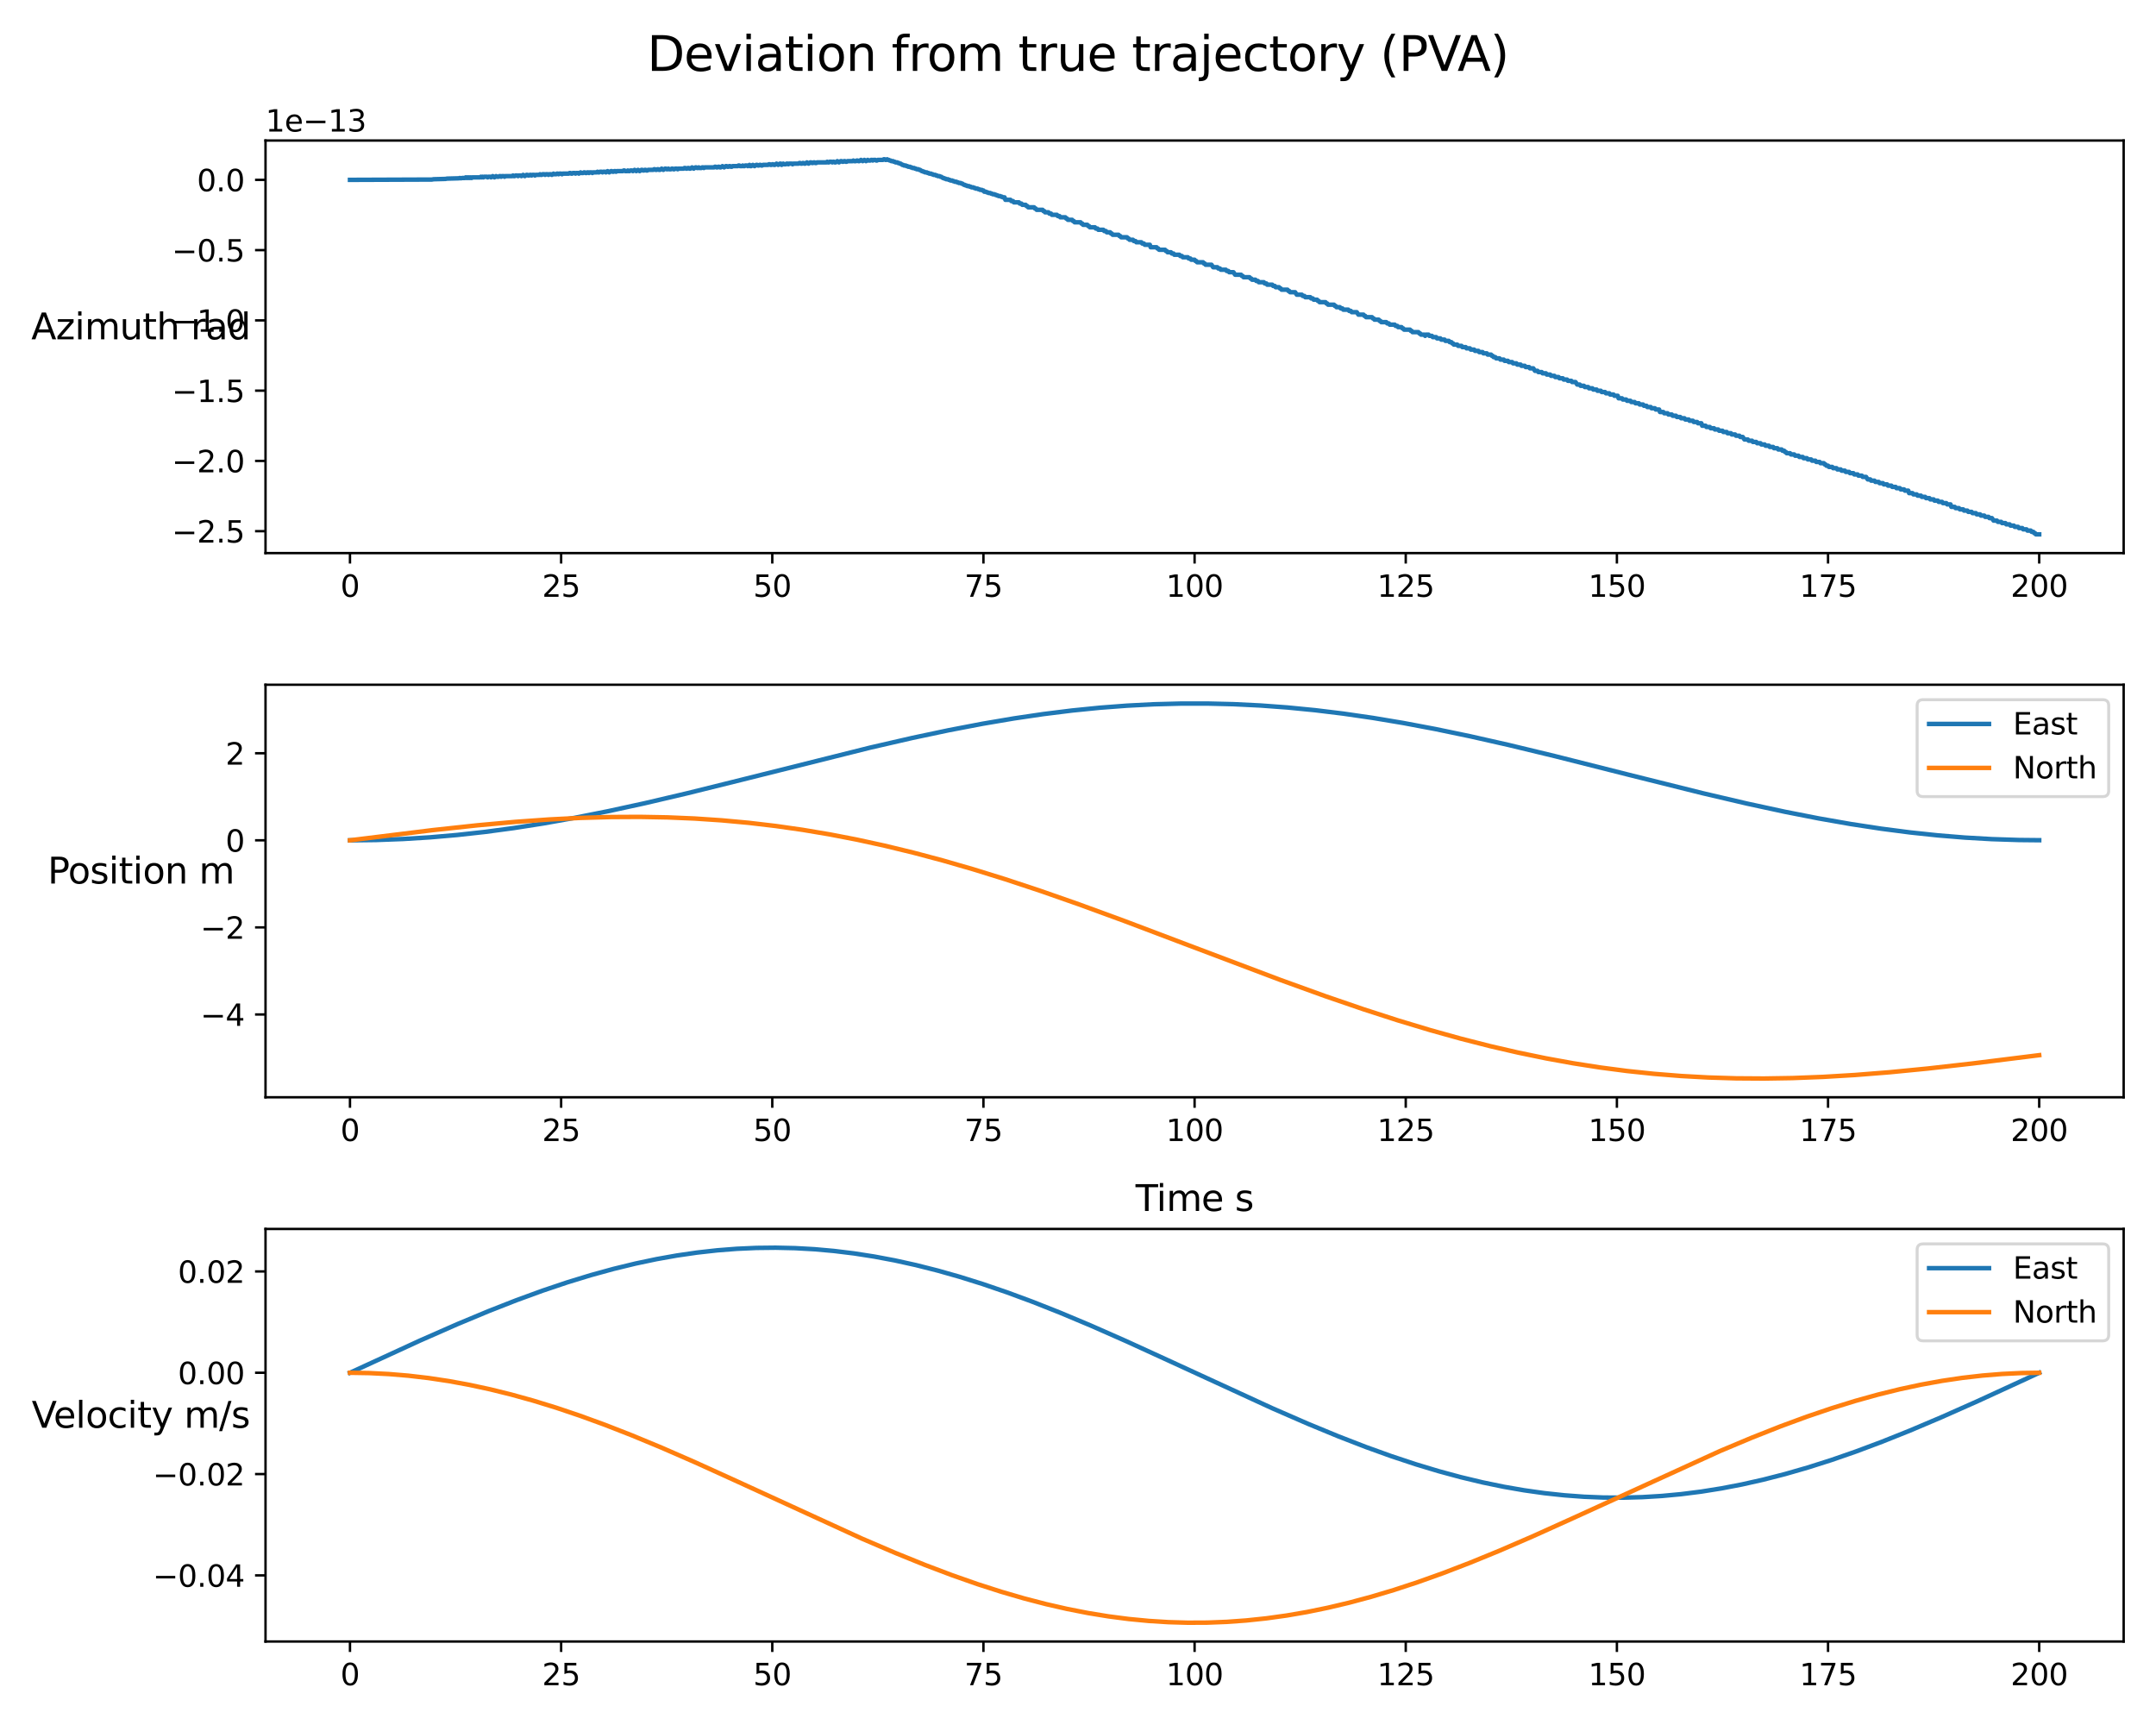 <?xml version="1.0" encoding="utf-8" standalone="no"?>
<!DOCTYPE svg PUBLIC "-//W3C//DTD SVG 1.1//EN"
  "http://www.w3.org/Graphics/SVG/1.1/DTD/svg11.dtd">
<svg xmlns:xlink="http://www.w3.org/1999/xlink" width="720pt" height="576pt" viewBox="0 0 720 576" xmlns="http://www.w3.org/2000/svg" version="1.1">
 <defs>
  <style type="text/css">*{stroke-linejoin: round; stroke-linecap: butt}</style>
 </defs>
 <g id="figure_1">
  <g id="patch_1">
   <path d="M 0 576 
L 720 576 
L 720 0 
L 0 0 
z
" style="fill: #ffffff"/>
  </g>
  <g id="axes_1">
   <g id="patch_2">
    <path d="M 88.67 184.68 
L 709.2 184.68 
L 709.2 46.92 
L 88.67 46.92 
z
" style="fill: #ffffff"/>
   </g>
   <g id="matplotlib.axis_1">
    <g id="xtick_1">
     <g id="line2d_1">
      <defs>
       <path id="md09bf9a27c" d="M 0 0 
L 0 3.5 
" style="stroke: #000000; stroke-width: 0.8"/>
      </defs>
      <g>
       <use xlink:href="#md09bf9a27c" x="116.876" y="184.68" style="stroke: #000000; stroke-width: 0.8"/>
      </g>
     </g>
     <g id="text_1">
      <!-- 0 -->
      <g transform="translate(113.695 199.278) scale(0.1 -0.1)">
       <defs>
        <path id="DejaVuSans-30" d="M 2034 4250 
Q 1547 4250 1301 3770 
Q 1056 3291 1056 2328 
Q 1056 1369 1301 889 
Q 1547 409 2034 409 
Q 2525 409 2770 889 
Q 3016 1369 3016 2328 
Q 3016 3291 2770 3770 
Q 2525 4250 2034 4250 
z
M 2034 4750 
Q 2819 4750 3233 4129 
Q 3647 3509 3647 2328 
Q 3647 1150 3233 529 
Q 2819 -91 2034 -91 
Q 1250 -91 836 529 
Q 422 1150 422 2328 
Q 422 3509 836 4129 
Q 1250 4750 2034 4750 
z
" transform="scale(0.016)"/>
       </defs>
       <use xlink:href="#DejaVuSans-30"/>
      </g>
     </g>
    </g>
    <g id="xtick_2">
     <g id="line2d_2">
      <g>
       <use xlink:href="#md09bf9a27c" x="187.391" y="184.68" style="stroke: #000000; stroke-width: 0.8"/>
      </g>
     </g>
     <g id="text_2">
      <!-- 25 -->
      <g transform="translate(181.028 199.278) scale(0.1 -0.1)">
       <defs>
        <path id="DejaVuSans-32" d="M 1228 531 
L 3431 531 
L 3431 0 
L 469 0 
L 469 531 
Q 828 903 1448 1529 
Q 2069 2156 2228 2338 
Q 2531 2678 2651 2914 
Q 2772 3150 2772 3378 
Q 2772 3750 2511 3984 
Q 2250 4219 1831 4219 
Q 1534 4219 1204 4116 
Q 875 4013 500 3803 
L 500 4441 
Q 881 4594 1212 4672 
Q 1544 4750 1819 4750 
Q 2544 4750 2975 4387 
Q 3406 4025 3406 3419 
Q 3406 3131 3298 2873 
Q 3191 2616 2906 2266 
Q 2828 2175 2409 1742 
Q 1991 1309 1228 531 
z
" transform="scale(0.016)"/>
        <path id="DejaVuSans-35" d="M 691 4666 
L 3169 4666 
L 3169 4134 
L 1269 4134 
L 1269 2991 
Q 1406 3038 1543 3061 
Q 1681 3084 1819 3084 
Q 2600 3084 3056 2656 
Q 3513 2228 3513 1497 
Q 3513 744 3044 326 
Q 2575 -91 1722 -91 
Q 1428 -91 1123 -41 
Q 819 9 494 109 
L 494 744 
Q 775 591 1075 516 
Q 1375 441 1709 441 
Q 2250 441 2565 725 
Q 2881 1009 2881 1497 
Q 2881 1984 2565 2268 
Q 2250 2553 1709 2553 
Q 1456 2553 1204 2497 
Q 953 2441 691 2322 
L 691 4666 
z
" transform="scale(0.016)"/>
       </defs>
       <use xlink:href="#DejaVuSans-32"/>
       <use xlink:href="#DejaVuSans-35" x="63.623"/>
      </g>
     </g>
    </g>
    <g id="xtick_3">
     <g id="line2d_3">
      <g>
       <use xlink:href="#md09bf9a27c" x="257.905" y="184.68" style="stroke: #000000; stroke-width: 0.8"/>
      </g>
     </g>
     <g id="text_3">
      <!-- 50 -->
      <g transform="translate(251.543 199.278) scale(0.1 -0.1)">
       <use xlink:href="#DejaVuSans-35"/>
       <use xlink:href="#DejaVuSans-30" x="63.623"/>
      </g>
     </g>
    </g>
    <g id="xtick_4">
     <g id="line2d_4">
      <g>
       <use xlink:href="#md09bf9a27c" x="328.42" y="184.68" style="stroke: #000000; stroke-width: 0.8"/>
      </g>
     </g>
     <g id="text_4">
      <!-- 75 -->
      <g transform="translate(322.058 199.278) scale(0.1 -0.1)">
       <defs>
        <path id="DejaVuSans-37" d="M 525 4666 
L 3525 4666 
L 3525 4397 
L 1831 0 
L 1172 0 
L 2766 4134 
L 525 4134 
L 525 4666 
z
" transform="scale(0.016)"/>
       </defs>
       <use xlink:href="#DejaVuSans-37"/>
       <use xlink:href="#DejaVuSans-35" x="63.623"/>
      </g>
     </g>
    </g>
    <g id="xtick_5">
     <g id="line2d_5">
      <g>
       <use xlink:href="#md09bf9a27c" x="398.935" y="184.68" style="stroke: #000000; stroke-width: 0.8"/>
      </g>
     </g>
     <g id="text_5">
      <!-- 100 -->
      <g transform="translate(389.391 199.278) scale(0.1 -0.1)">
       <defs>
        <path id="DejaVuSans-31" d="M 794 531 
L 1825 531 
L 1825 4091 
L 703 3866 
L 703 4441 
L 1819 4666 
L 2450 4666 
L 2450 531 
L 3481 531 
L 3481 0 
L 794 0 
L 794 531 
z
" transform="scale(0.016)"/>
       </defs>
       <use xlink:href="#DejaVuSans-31"/>
       <use xlink:href="#DejaVuSans-30" x="63.623"/>
       <use xlink:href="#DejaVuSans-30" x="127.246"/>
      </g>
     </g>
    </g>
    <g id="xtick_6">
     <g id="line2d_6">
      <g>
       <use xlink:href="#md09bf9a27c" x="469.45" y="184.68" style="stroke: #000000; stroke-width: 0.8"/>
      </g>
     </g>
     <g id="text_6">
      <!-- 125 -->
      <g transform="translate(459.906 199.278) scale(0.1 -0.1)">
       <use xlink:href="#DejaVuSans-31"/>
       <use xlink:href="#DejaVuSans-32" x="63.623"/>
       <use xlink:href="#DejaVuSans-35" x="127.246"/>
      </g>
     </g>
    </g>
    <g id="xtick_7">
     <g id="line2d_7">
      <g>
       <use xlink:href="#md09bf9a27c" x="539.965" y="184.68" style="stroke: #000000; stroke-width: 0.8"/>
      </g>
     </g>
     <g id="text_7">
      <!-- 150 -->
      <g transform="translate(530.421 199.278) scale(0.1 -0.1)">
       <use xlink:href="#DejaVuSans-31"/>
       <use xlink:href="#DejaVuSans-35" x="63.623"/>
       <use xlink:href="#DejaVuSans-30" x="127.246"/>
      </g>
     </g>
    </g>
    <g id="xtick_8">
     <g id="line2d_8">
      <g>
       <use xlink:href="#md09bf9a27c" x="610.479" y="184.68" style="stroke: #000000; stroke-width: 0.8"/>
      </g>
     </g>
     <g id="text_8">
      <!-- 175 -->
      <g transform="translate(600.936 199.278) scale(0.1 -0.1)">
       <use xlink:href="#DejaVuSans-31"/>
       <use xlink:href="#DejaVuSans-37" x="63.623"/>
       <use xlink:href="#DejaVuSans-35" x="127.246"/>
      </g>
     </g>
    </g>
    <g id="xtick_9">
     <g id="line2d_9">
      <g>
       <use xlink:href="#md09bf9a27c" x="680.994" y="184.68" style="stroke: #000000; stroke-width: 0.8"/>
      </g>
     </g>
     <g id="text_9">
      <!-- 200 -->
      <g transform="translate(671.45 199.278) scale(0.1 -0.1)">
       <use xlink:href="#DejaVuSans-32"/>
       <use xlink:href="#DejaVuSans-30" x="63.623"/>
       <use xlink:href="#DejaVuSans-30" x="127.246"/>
      </g>
     </g>
    </g>
   </g>
   <g id="matplotlib.axis_2">
    <g id="ytick_1">
     <g id="line2d_10">
      <defs>
       <path id="mfc15879c3d" d="M 0 0 
L -3.5 0 
" style="stroke: #000000; stroke-width: 0.8"/>
      </defs>
      <g>
       <use xlink:href="#mfc15879c3d" x="88.67" y="177.366" style="stroke: #000000; stroke-width: 0.8"/>
      </g>
     </g>
     <g id="text_10">
      <!-- −2.5 -->
      <g transform="translate(57.387 181.165) scale(0.1 -0.1)">
       <defs>
        <path id="DejaVuSans-2212" d="M 678 2272 
L 4684 2272 
L 4684 1741 
L 678 1741 
L 678 2272 
z
" transform="scale(0.016)"/>
        <path id="DejaVuSans-2e" d="M 684 794 
L 1344 794 
L 1344 0 
L 684 0 
L 684 794 
z
" transform="scale(0.016)"/>
       </defs>
       <use xlink:href="#DejaVuSans-2212"/>
       <use xlink:href="#DejaVuSans-32" x="83.789"/>
       <use xlink:href="#DejaVuSans-2e" x="147.412"/>
       <use xlink:href="#DejaVuSans-35" x="179.199"/>
      </g>
     </g>
    </g>
    <g id="ytick_2">
     <g id="line2d_11">
      <g>
       <use xlink:href="#mfc15879c3d" x="88.67" y="153.904" style="stroke: #000000; stroke-width: 0.8"/>
      </g>
     </g>
     <g id="text_11">
      <!-- −2.0 -->
      <g transform="translate(57.387 157.704) scale(0.1 -0.1)">
       <use xlink:href="#DejaVuSans-2212"/>
       <use xlink:href="#DejaVuSans-32" x="83.789"/>
       <use xlink:href="#DejaVuSans-2e" x="147.412"/>
       <use xlink:href="#DejaVuSans-30" x="179.199"/>
      </g>
     </g>
    </g>
    <g id="ytick_3">
     <g id="line2d_12">
      <g>
       <use xlink:href="#mfc15879c3d" x="88.67" y="130.443" style="stroke: #000000; stroke-width: 0.8"/>
      </g>
     </g>
     <g id="text_12">
      <!-- −1.5 -->
      <g transform="translate(57.387 134.242) scale(0.1 -0.1)">
       <use xlink:href="#DejaVuSans-2212"/>
       <use xlink:href="#DejaVuSans-31" x="83.789"/>
       <use xlink:href="#DejaVuSans-2e" x="147.412"/>
       <use xlink:href="#DejaVuSans-35" x="179.199"/>
      </g>
     </g>
    </g>
    <g id="ytick_4">
     <g id="line2d_13">
      <g>
       <use xlink:href="#mfc15879c3d" x="88.67" y="106.981" style="stroke: #000000; stroke-width: 0.8"/>
      </g>
     </g>
     <g id="text_13">
      <!-- −1.0 -->
      <g transform="translate(57.387 110.781) scale(0.1 -0.1)">
       <use xlink:href="#DejaVuSans-2212"/>
       <use xlink:href="#DejaVuSans-31" x="83.789"/>
       <use xlink:href="#DejaVuSans-2e" x="147.412"/>
       <use xlink:href="#DejaVuSans-30" x="179.199"/>
      </g>
     </g>
    </g>
    <g id="ytick_5">
     <g id="line2d_14">
      <g>
       <use xlink:href="#mfc15879c3d" x="88.67" y="83.52" style="stroke: #000000; stroke-width: 0.8"/>
      </g>
     </g>
     <g id="text_14">
      <!-- −0.5 -->
      <g transform="translate(57.387 87.319) scale(0.1 -0.1)">
       <use xlink:href="#DejaVuSans-2212"/>
       <use xlink:href="#DejaVuSans-30" x="83.789"/>
       <use xlink:href="#DejaVuSans-2e" x="147.412"/>
       <use xlink:href="#DejaVuSans-35" x="179.199"/>
      </g>
     </g>
    </g>
    <g id="ytick_6">
     <g id="line2d_15">
      <g>
       <use xlink:href="#mfc15879c3d" x="88.67" y="60.058" style="stroke: #000000; stroke-width: 0.8"/>
      </g>
     </g>
     <g id="text_15">
      <!-- 0.0 -->
      <g transform="translate(65.767 63.858) scale(0.1 -0.1)">
       <use xlink:href="#DejaVuSans-30"/>
       <use xlink:href="#DejaVuSans-2e" x="63.623"/>
       <use xlink:href="#DejaVuSans-30" x="95.41"/>
      </g>
     </g>
    </g>
    <g id="text_16">
     <!-- Azimuth rad -->
     <g transform="translate(10.443 113.304) scale(0.12 -0.12)">
      <defs>
       <path id="DejaVuSans-41" d="M 2188 4044 
L 1331 1722 
L 3047 1722 
L 2188 4044 
z
M 1831 4666 
L 2547 4666 
L 4325 0 
L 3669 0 
L 3244 1197 
L 1141 1197 
L 716 0 
L 50 0 
L 1831 4666 
z
" transform="scale(0.016)"/>
       <path id="DejaVuSans-7a" d="M 353 3500 
L 3084 3500 
L 3084 2975 
L 922 459 
L 3084 459 
L 3084 0 
L 275 0 
L 275 525 
L 2438 3041 
L 353 3041 
L 353 3500 
z
" transform="scale(0.016)"/>
       <path id="DejaVuSans-69" d="M 603 3500 
L 1178 3500 
L 1178 0 
L 603 0 
L 603 3500 
z
M 603 4863 
L 1178 4863 
L 1178 4134 
L 603 4134 
L 603 4863 
z
" transform="scale(0.016)"/>
       <path id="DejaVuSans-6d" d="M 3328 2828 
Q 3544 3216 3844 3400 
Q 4144 3584 4550 3584 
Q 5097 3584 5394 3201 
Q 5691 2819 5691 2113 
L 5691 0 
L 5113 0 
L 5113 2094 
Q 5113 2597 4934 2840 
Q 4756 3084 4391 3084 
Q 3944 3084 3684 2787 
Q 3425 2491 3425 1978 
L 3425 0 
L 2847 0 
L 2847 2094 
Q 2847 2600 2669 2842 
Q 2491 3084 2119 3084 
Q 1678 3084 1418 2786 
Q 1159 2488 1159 1978 
L 1159 0 
L 581 0 
L 581 3500 
L 1159 3500 
L 1159 2956 
Q 1356 3278 1631 3431 
Q 1906 3584 2284 3584 
Q 2666 3584 2933 3390 
Q 3200 3197 3328 2828 
z
" transform="scale(0.016)"/>
       <path id="DejaVuSans-75" d="M 544 1381 
L 544 3500 
L 1119 3500 
L 1119 1403 
Q 1119 906 1312 657 
Q 1506 409 1894 409 
Q 2359 409 2629 706 
Q 2900 1003 2900 1516 
L 2900 3500 
L 3475 3500 
L 3475 0 
L 2900 0 
L 2900 538 
Q 2691 219 2414 64 
Q 2138 -91 1772 -91 
Q 1169 -91 856 284 
Q 544 659 544 1381 
z
M 1991 3584 
L 1991 3584 
z
" transform="scale(0.016)"/>
       <path id="DejaVuSans-74" d="M 1172 4494 
L 1172 3500 
L 2356 3500 
L 2356 3053 
L 1172 3053 
L 1172 1153 
Q 1172 725 1289 603 
Q 1406 481 1766 481 
L 2356 481 
L 2356 0 
L 1766 0 
Q 1100 0 847 248 
Q 594 497 594 1153 
L 594 3053 
L 172 3053 
L 172 3500 
L 594 3500 
L 594 4494 
L 1172 4494 
z
" transform="scale(0.016)"/>
       <path id="DejaVuSans-68" d="M 3513 2113 
L 3513 0 
L 2938 0 
L 2938 2094 
Q 2938 2591 2744 2837 
Q 2550 3084 2163 3084 
Q 1697 3084 1428 2787 
Q 1159 2491 1159 1978 
L 1159 0 
L 581 0 
L 581 4863 
L 1159 4863 
L 1159 2956 
Q 1366 3272 1645 3428 
Q 1925 3584 2291 3584 
Q 2894 3584 3203 3211 
Q 3513 2838 3513 2113 
z
" transform="scale(0.016)"/>
       <path id="DejaVuSans-20" transform="scale(0.016)"/>
       <path id="DejaVuSans-72" d="M 2631 2963 
Q 2534 3019 2420 3045 
Q 2306 3072 2169 3072 
Q 1681 3072 1420 2755 
Q 1159 2438 1159 1844 
L 1159 0 
L 581 0 
L 581 3500 
L 1159 3500 
L 1159 2956 
Q 1341 3275 1631 3429 
Q 1922 3584 2338 3584 
Q 2397 3584 2469 3576 
Q 2541 3569 2628 3553 
L 2631 2963 
z
" transform="scale(0.016)"/>
       <path id="DejaVuSans-61" d="M 2194 1759 
Q 1497 1759 1228 1600 
Q 959 1441 959 1056 
Q 959 750 1161 570 
Q 1363 391 1709 391 
Q 2188 391 2477 730 
Q 2766 1069 2766 1631 
L 2766 1759 
L 2194 1759 
z
M 3341 1997 
L 3341 0 
L 2766 0 
L 2766 531 
Q 2569 213 2275 61 
Q 1981 -91 1556 -91 
Q 1019 -91 701 211 
Q 384 513 384 1019 
Q 384 1609 779 1909 
Q 1175 2209 1959 2209 
L 2766 2209 
L 2766 2266 
Q 2766 2663 2505 2880 
Q 2244 3097 1772 3097 
Q 1472 3097 1187 3025 
Q 903 2953 641 2809 
L 641 3341 
Q 956 3463 1253 3523 
Q 1550 3584 1831 3584 
Q 2591 3584 2966 3190 
Q 3341 2797 3341 1997 
z
" transform="scale(0.016)"/>
       <path id="DejaVuSans-64" d="M 2906 2969 
L 2906 4863 
L 3481 4863 
L 3481 0 
L 2906 0 
L 2906 525 
Q 2725 213 2448 61 
Q 2172 -91 1784 -91 
Q 1150 -91 751 415 
Q 353 922 353 1747 
Q 353 2572 751 3078 
Q 1150 3584 1784 3584 
Q 2172 3584 2448 3432 
Q 2725 3281 2906 2969 
z
M 947 1747 
Q 947 1113 1208 752 
Q 1469 391 1925 391 
Q 2381 391 2643 752 
Q 2906 1113 2906 1747 
Q 2906 2381 2643 2742 
Q 2381 3103 1925 3103 
Q 1469 3103 1208 2742 
Q 947 2381 947 1747 
z
" transform="scale(0.016)"/>
      </defs>
      <use xlink:href="#DejaVuSans-41"/>
      <use xlink:href="#DejaVuSans-7a" x="68.408"/>
      <use xlink:href="#DejaVuSans-69" x="120.898"/>
      <use xlink:href="#DejaVuSans-6d" x="148.682"/>
      <use xlink:href="#DejaVuSans-75" x="246.094"/>
      <use xlink:href="#DejaVuSans-74" x="309.473"/>
      <use xlink:href="#DejaVuSans-68" x="348.682"/>
      <use xlink:href="#DejaVuSans-20" x="412.061"/>
      <use xlink:href="#DejaVuSans-72" x="443.848"/>
      <use xlink:href="#DejaVuSans-61" x="484.961"/>
      <use xlink:href="#DejaVuSans-64" x="546.24"/>
     </g>
    </g>
    <g id="text_17">
     <!-- 1e−13 -->
     <g transform="translate(88.67 43.92) scale(0.1 -0.1)">
      <defs>
       <path id="DejaVuSans-65" d="M 3597 1894 
L 3597 1613 
L 953 1613 
Q 991 1019 1311 708 
Q 1631 397 2203 397 
Q 2534 397 2845 478 
Q 3156 559 3463 722 
L 3463 178 
Q 3153 47 2828 -22 
Q 2503 -91 2169 -91 
Q 1331 -91 842 396 
Q 353 884 353 1716 
Q 353 2575 817 3079 
Q 1281 3584 2069 3584 
Q 2775 3584 3186 3129 
Q 3597 2675 3597 1894 
z
M 3022 2063 
Q 3016 2534 2758 2815 
Q 2500 3097 2075 3097 
Q 1594 3097 1305 2825 
Q 1016 2553 972 2059 
L 3022 2063 
z
" transform="scale(0.016)"/>
       <path id="DejaVuSans-33" d="M 2597 2516 
Q 3050 2419 3304 2112 
Q 3559 1806 3559 1356 
Q 3559 666 3084 287 
Q 2609 -91 1734 -91 
Q 1441 -91 1130 -33 
Q 819 25 488 141 
L 488 750 
Q 750 597 1062 519 
Q 1375 441 1716 441 
Q 2309 441 2620 675 
Q 2931 909 2931 1356 
Q 2931 1769 2642 2001 
Q 2353 2234 1838 2234 
L 1294 2234 
L 1294 2753 
L 1863 2753 
Q 2328 2753 2575 2939 
Q 2822 3125 2822 3475 
Q 2822 3834 2567 4026 
Q 2313 4219 1838 4219 
Q 1578 4219 1281 4162 
Q 984 4106 628 3988 
L 628 4550 
Q 988 4650 1302 4700 
Q 1616 4750 1894 4750 
Q 2613 4750 3031 4423 
Q 3450 4097 3450 3541 
Q 3450 3153 3228 2886 
Q 3006 2619 2597 2516 
z
" transform="scale(0.016)"/>
      </defs>
      <use xlink:href="#DejaVuSans-31"/>
      <use xlink:href="#DejaVuSans-65" x="63.623"/>
      <use xlink:href="#DejaVuSans-2212" x="125.146"/>
      <use xlink:href="#DejaVuSans-31" x="208.936"/>
      <use xlink:href="#DejaVuSans-33" x="272.559"/>
     </g>
    </g>
   </g>
   <g id="line2d_16">
    <path d="M 116.876 60.058 
L 144.236 59.954 
L 144.8 59.85 
L 148.749 59.746 
L 149.313 59.642 
L 153.262 59.537 
L 153.544 59.433 
L 153.826 59.537 
L 154.39 59.433 
L 155.236 59.433 
L 155.518 59.225 
L 155.8 59.433 
L 156.082 59.225 
L 156.364 59.433 
L 156.646 59.225 
L 156.928 59.433 
L 157.21 59.225 
L 157.492 59.433 
L 157.774 59.225 
L 160.313 59.225 
L 160.595 59.016 
L 160.877 59.225 
L 161.159 59.016 
L 161.441 59.225 
L 161.723 59.016 
L 162.569 59.016 
L 162.852 59.225 
L 163.134 59.016 
L 163.698 59.016 
L 163.98 59.225 
L 164.544 58.808 
L 165.108 59.225 
L 165.672 58.808 
L 165.954 59.016 
L 166.518 59.016 
L 166.8 58.808 
L 167.082 58.808 
L 167.364 59.016 
L 167.647 58.808 
L 168.211 58.808 
L 168.493 59.016 
L 168.775 58.808 
L 171.031 58.808 
L 171.313 58.6 
L 171.595 58.808 
L 171.877 58.808 
L 172.159 58.6 
L 172.724 58.6 
L 173.006 58.808 
L 173.288 58.6 
L 173.852 58.6 
L 174.134 58.808 
L 174.698 58.391 
L 175.262 58.808 
L 175.826 58.391 
L 176.108 58.391 
L 176.39 58.6 
L 176.672 58.6 
L 176.954 58.391 
L 177.237 58.391 
L 177.519 58.6 
L 177.801 58.391 
L 178.365 58.391 
L 178.647 58.6 
L 178.929 58.391 
L 180.057 58.391 
L 180.339 58.183 
L 180.621 58.391 
L 180.903 58.391 
L 181.185 58.183 
L 181.75 58.183 
L 182.032 58.391 
L 182.314 58.183 
L 182.878 58.183 
L 183.16 58.391 
L 183.442 58.183 
L 184.006 58.183 
L 184.288 58.391 
L 184.852 57.975 
L 185.134 58.183 
L 185.698 58.183 
L 185.98 57.975 
L 186.262 57.975 
L 186.545 58.183 
L 186.827 57.975 
L 187.391 57.975 
L 187.673 58.183 
L 187.955 57.975 
L 189.929 57.975 
L 190.211 57.766 
L 190.493 57.766 
L 190.775 57.975 
L 191.057 57.975 
L 191.34 57.766 
L 191.904 57.766 
L 192.186 57.975 
L 192.468 57.766 
L 193.032 57.766 
L 193.314 57.975 
L 193.878 57.558 
L 194.16 57.766 
L 194.724 57.766 
L 195.006 57.558 
L 195.288 57.558 
L 195.57 57.766 
L 195.852 57.766 
L 196.135 57.558 
L 196.417 57.558 
L 196.699 57.766 
L 196.981 57.558 
L 197.545 57.558 
L 197.827 57.766 
L 198.109 57.558 
L 199.237 57.558 
L 199.519 57.349 
L 199.801 57.558 
L 200.083 57.558 
L 200.365 57.349 
L 200.93 57.349 
L 201.212 57.558 
L 201.494 57.349 
L 202.058 57.349 
L 202.34 57.558 
L 202.904 57.141 
L 203.468 57.558 
L 204.032 57.141 
L 204.314 57.141 
L 204.596 57.349 
L 204.878 57.349 
L 205.16 57.141 
L 205.442 57.141 
L 205.725 57.349 
L 206.007 57.141 
L 207.981 57.141 
L 208.263 56.933 
L 208.545 56.933 
L 208.827 57.141 
L 209.391 57.141 
L 209.673 56.933 
L 209.955 57.141 
L 210.237 57.141 
L 210.52 56.933 
L 211.084 56.933 
L 211.366 57.141 
L 211.93 56.724 
L 212.494 57.141 
L 213.058 56.724 
L 213.622 57.141 
L 214.186 56.724 
L 214.468 56.724 
L 214.75 56.933 
L 215.032 56.933 
L 215.315 56.724 
L 215.597 56.724 
L 215.879 56.933 
L 216.161 56.933 
L 216.443 56.724 
L 218.135 56.724 
L 218.417 56.516 
L 218.699 56.516 
L 218.981 56.724 
L 219.263 56.724 
L 219.545 56.516 
L 219.827 56.516 
L 220.11 56.724 
L 220.392 56.724 
L 220.956 56.308 
L 221.52 56.724 
L 222.084 56.308 
L 222.366 56.308 
L 222.648 56.516 
L 222.93 56.516 
L 223.212 56.308 
L 223.494 56.516 
L 224.058 56.516 
L 224.34 56.308 
L 224.622 56.308 
L 224.905 56.516 
L 225.187 56.516 
L 225.469 56.308 
L 226.033 56.308 
L 226.315 56.516 
L 226.597 56.308 
L 228.289 56.308 
L 228.571 56.099 
L 228.853 56.099 
L 229.135 56.308 
L 229.417 56.308 
L 229.7 56.099 
L 229.982 56.099 
L 230.264 56.308 
L 230.546 56.308 
L 231.11 55.891 
L 231.674 56.308 
L 232.238 55.891 
L 232.52 55.891 
L 232.802 56.099 
L 233.084 56.099 
L 233.366 55.891 
L 233.648 56.099 
L 234.212 56.099 
L 234.495 55.891 
L 234.777 55.891 
L 235.059 56.099 
L 235.341 55.891 
L 238.443 55.891 
L 238.725 55.682 
L 239.007 55.682 
L 239.29 55.891 
L 239.572 55.891 
L 239.854 55.682 
L 240.136 55.682 
L 240.418 55.891 
L 240.7 55.891 
L 241.264 55.474 
L 241.828 55.891 
L 242.392 55.474 
L 242.674 55.474 
L 242.956 55.682 
L 243.238 55.682 
L 243.52 55.474 
L 243.803 55.474 
L 244.085 55.682 
L 244.367 55.682 
L 244.649 55.474 
L 246.341 55.474 
L 246.623 55.266 
L 246.905 55.266 
L 247.187 55.474 
L 247.751 55.474 
L 248.033 55.266 
L 248.315 55.474 
L 248.598 55.474 
L 248.88 55.266 
L 249.444 55.266 
L 249.726 55.474 
L 250.29 55.057 
L 250.572 55.474 
L 250.854 55.474 
L 251.418 55.057 
L 251.982 55.474 
L 252.546 55.057 
L 252.828 55.057 
L 253.11 55.266 
L 253.393 55.266 
L 253.675 55.057 
L 253.957 55.057 
L 254.239 55.266 
L 254.521 55.266 
L 254.803 55.057 
L 256.495 55.057 
L 256.777 54.849 
L 257.059 54.849 
L 257.341 55.057 
L 257.623 55.057 
L 257.905 54.849 
L 258.188 54.849 
L 258.47 55.057 
L 258.752 55.057 
L 259.316 54.64 
L 259.88 55.057 
L 260.444 54.64 
L 260.726 54.64 
L 261.008 55.057 
L 261.572 54.64 
L 261.854 54.849 
L 262.418 54.849 
L 262.7 54.64 
L 262.983 54.64 
L 263.265 54.849 
L 263.547 54.64 
L 264.393 54.64 
L 264.675 54.849 
L 264.957 54.64 
L 266.649 54.64 
L 266.931 54.432 
L 267.213 54.432 
L 267.495 54.64 
L 267.778 54.64 
L 268.06 54.432 
L 268.342 54.432 
L 268.624 54.64 
L 268.906 54.64 
L 269.47 54.224 
L 270.034 54.64 
L 270.598 54.224 
L 270.88 54.224 
L 271.162 54.432 
L 271.444 54.432 
L 271.726 54.224 
L 272.008 54.224 
L 272.29 54.432 
L 272.573 54.432 
L 272.855 54.224 
L 275.957 54.224 
L 276.239 54.015 
L 276.521 54.224 
L 276.803 54.224 
L 277.085 54.015 
L 277.65 54.015 
L 277.932 54.224 
L 278.214 54.015 
L 278.496 54.015 
L 278.778 54.224 
L 279.06 54.224 
L 279.624 53.807 
L 280.188 54.224 
L 280.752 53.807 
L 281.034 53.807 
L 281.316 54.015 
L 281.598 54.015 
L 281.88 53.807 
L 282.163 53.807 
L 282.445 54.015 
L 282.727 54.015 
L 283.009 53.807 
L 284.701 53.807 
L 284.983 53.599 
L 285.265 53.807 
L 285.829 53.807 
L 286.111 53.599 
L 286.393 53.599 
L 286.675 53.807 
L 286.958 53.807 
L 287.522 53.39 
L 288.086 53.807 
L 288.65 53.39 
L 289.214 53.807 
L 289.778 53.39 
L 290.06 53.599 
L 290.624 53.599 
L 290.906 53.39 
L 291.188 53.39 
L 291.47 53.599 
L 291.753 53.39 
L 292.317 53.39 
L 292.599 53.599 
L 292.881 53.599 
L 293.163 53.39 
L 294.855 53.39 
L 295.137 53.182 
L 295.419 53.182 
L 295.701 53.39 
L 295.983 53.39 
L 296.265 53.182 
L 296.548 53.39 
L 296.83 53.39 
L 297.112 53.599 
L 297.394 53.599 
L 297.676 53.807 
L 298.24 53.807 
L 298.522 54.015 
L 298.804 54.015 
L 299.086 54.224 
L 299.65 54.224 
L 299.932 54.432 
L 300.214 54.432 
L 300.496 54.64 
L 300.778 54.64 
L 301.343 55.057 
L 301.625 55.057 
L 301.907 55.266 
L 302.471 55.266 
L 302.753 55.474 
L 303.035 55.474 
L 303.317 55.682 
L 303.881 55.682 
L 304.163 55.891 
L 304.445 55.891 
L 304.727 56.099 
L 305.291 56.099 
L 305.573 56.308 
L 305.856 56.308 
L 306.138 56.516 
L 306.702 56.516 
L 306.984 56.724 
L 307.266 56.724 
L 307.83 57.141 
L 308.112 57.141 
L 308.394 57.349 
L 308.676 57.349 
L 308.958 57.558 
L 309.522 57.558 
L 309.804 57.766 
L 310.086 57.766 
L 310.368 57.975 
L 310.933 57.975 
L 311.215 58.183 
L 311.497 58.183 
L 311.779 58.391 
L 312.343 58.391 
L 312.625 58.6 
L 312.907 58.6 
L 313.189 58.808 
L 313.753 58.808 
L 314.035 59.016 
L 314.317 59.016 
L 314.881 59.433 
L 315.163 59.433 
L 315.446 59.642 
L 315.728 59.642 
L 316.01 59.85 
L 316.574 59.85 
L 316.856 60.058 
L 317.138 60.058 
L 317.42 60.267 
L 317.984 60.267 
L 318.266 60.475 
L 318.548 60.475 
L 318.83 60.683 
L 319.394 60.683 
L 319.676 60.892 
L 319.958 60.892 
L 320.241 61.1 
L 320.805 61.1 
L 321.087 61.309 
L 321.369 61.309 
L 321.933 61.725 
L 322.215 61.725 
L 322.497 61.934 
L 322.779 61.934 
L 323.061 62.142 
L 323.625 62.142 
L 323.907 62.351 
L 324.189 62.351 
L 324.471 62.559 
L 325.036 62.559 
L 325.318 62.767 
L 325.6 62.767 
L 325.882 62.976 
L 326.446 62.976 
L 326.728 63.184 
L 327.01 63.184 
L 327.292 63.392 
L 327.856 63.392 
L 328.138 63.601 
L 328.42 63.601 
L 328.702 64.018 
L 329.266 64.018 
L 329.548 64.226 
L 329.831 64.226 
L 330.113 64.434 
L 330.677 64.434 
L 330.959 64.643 
L 331.241 64.643 
L 331.523 64.851 
L 332.087 64.851 
L 332.369 65.059 
L 332.651 65.059 
L 332.933 65.268 
L 333.215 65.268 
L 333.497 65.476 
L 334.061 65.476 
L 334.343 65.685 
L 334.626 65.685 
L 334.908 65.893 
L 335.472 65.893 
L 335.754 66.727 
L 337.446 66.727 
L 337.728 67.143 
L 338.292 67.143 
L 338.574 67.56 
L 340.267 67.56 
L 340.549 67.977 
L 341.113 67.977 
L 341.395 68.394 
L 342.523 68.394 
L 342.805 68.81 
L 343.087 68.81 
L 343.369 69.227 
L 345.344 69.227 
L 345.626 69.644 
L 345.908 69.644 
L 346.19 70.061 
L 348.164 70.061 
L 348.446 70.477 
L 348.728 70.477 
L 349.011 70.894 
L 350.139 70.894 
L 350.421 71.311 
L 350.985 71.311 
L 351.267 71.728 
L 352.959 71.728 
L 353.241 72.144 
L 353.806 72.144 
L 354.088 72.561 
L 355.78 72.561 
L 356.062 72.978 
L 356.344 72.978 
L 356.626 73.395 
L 358.036 73.395 
L 358.318 73.811 
L 358.601 73.811 
L 358.883 74.228 
L 360.857 74.228 
L 361.139 74.645 
L 361.421 74.645 
L 361.703 75.062 
L 363.113 75.062 
L 363.396 75.478 
L 363.678 75.478 
L 363.96 75.895 
L 365.652 75.895 
L 365.934 76.312 
L 366.498 76.312 
L 366.78 76.729 
L 368.473 76.729 
L 368.755 77.146 
L 369.319 77.146 
L 369.601 77.562 
L 370.729 77.562 
L 371.011 77.979 
L 371.293 77.979 
L 371.575 78.396 
L 373.55 78.396 
L 373.832 78.813 
L 374.114 78.813 
L 374.396 79.229 
L 376.37 79.229 
L 376.652 79.646 
L 376.934 79.646 
L 377.216 80.063 
L 378.345 80.063 
L 378.627 80.48 
L 379.191 80.48 
L 379.473 80.896 
L 381.165 80.896 
L 381.447 81.313 
L 382.011 81.313 
L 382.294 81.73 
L 383.986 81.73 
L 384.268 82.563 
L 386.242 82.563 
L 386.524 82.98 
L 386.806 82.98 
L 387.089 83.397 
L 389.063 83.397 
L 389.345 83.814 
L 389.627 83.814 
L 389.909 84.23 
L 391.037 84.23 
L 391.319 84.647 
L 391.884 84.647 
L 392.166 85.064 
L 393.858 85.064 
L 394.14 85.481 
L 394.704 85.481 
L 394.986 85.897 
L 396.679 85.897 
L 396.961 86.314 
L 397.525 86.314 
L 397.807 86.731 
L 398.935 86.731 
L 399.217 87.148 
L 399.499 87.148 
L 399.781 87.565 
L 401.756 87.565 
L 402.038 87.981 
L 402.32 87.981 
L 402.602 88.398 
L 404.576 88.398 
L 405.14 89.232 
L 406.551 89.232 
L 406.833 89.648 
L 407.397 89.648 
L 407.679 90.065 
L 409.371 90.065 
L 409.653 90.482 
L 410.217 90.482 
L 410.499 90.899 
L 411.91 90.899 
L 412.474 91.732 
L 414.448 91.732 
L 414.73 92.149 
L 415.012 92.149 
L 415.294 92.566 
L 417.269 92.566 
L 417.551 92.982 
L 417.833 92.982 
L 418.115 93.399 
L 419.243 93.399 
L 419.525 93.816 
L 420.089 93.816 
L 420.371 94.233 
L 422.064 94.233 
L 422.346 94.649 
L 422.91 94.649 
L 423.192 95.066 
L 424.884 95.066 
L 425.166 95.483 
L 425.731 95.483 
L 426.013 95.9 
L 427.141 95.9 
L 427.423 96.316 
L 427.705 96.316 
L 427.987 96.733 
L 429.962 96.733 
L 430.244 97.15 
L 430.526 97.15 
L 430.808 97.567 
L 432.5 97.567 
L 433.064 98.4 
L 434.757 98.4 
L 435.039 98.817 
L 435.603 98.817 
L 435.885 99.234 
L 437.577 99.234 
L 437.859 99.651 
L 438.423 99.651 
L 438.705 100.067 
L 439.834 100.067 
L 440.116 100.484 
L 440.398 100.484 
L 440.68 100.901 
L 442.654 100.901 
L 442.936 101.318 
L 443.218 101.318 
L 443.5 101.734 
L 445.475 101.734 
L 445.757 102.151 
L 446.039 102.151 
L 446.321 102.568 
L 447.449 102.568 
L 447.731 102.985 
L 448.295 102.985 
L 448.577 103.401 
L 450.27 103.401 
L 450.552 103.818 
L 451.116 103.818 
L 451.398 104.235 
L 453.09 104.235 
L 453.654 105.068 
L 455.347 105.068 
L 455.629 105.485 
L 455.911 105.485 
L 456.193 105.902 
L 458.167 105.902 
L 458.449 106.319 
L 458.732 106.319 
L 459.014 106.735 
L 460.424 106.735 
L 460.706 107.152 
L 460.988 107.152 
L 461.27 107.569 
L 462.962 107.569 
L 463.244 107.986 
L 463.809 107.986 
L 464.091 108.403 
L 465.783 108.403 
L 466.065 108.819 
L 466.629 108.819 
L 466.911 109.236 
L 468.039 109.236 
L 468.322 109.653 
L 468.604 109.653 
L 468.886 110.07 
L 470.86 110.07 
L 471.142 110.486 
L 471.424 110.486 
L 471.706 110.903 
L 473.681 110.903 
L 473.963 111.32 
L 474.245 111.32 
L 474.527 111.737 
L 475.655 111.737 
L 475.937 112.153 
L 476.219 111.737 
L 477.065 111.737 
L 477.347 112.153 
L 478.194 112.153 
L 478.476 112.57 
L 479.604 112.57 
L 479.886 112.987 
L 481.014 112.987 
L 481.296 113.404 
L 482.424 113.404 
L 482.707 113.82 
L 483.835 113.82 
L 484.117 114.237 
L 484.681 114.237 
L 484.963 114.654 
L 485.245 114.654 
L 485.527 115.071 
L 486.655 115.071 
L 486.937 115.487 
L 488.066 115.487 
L 488.348 115.904 
L 489.476 115.904 
L 489.758 116.321 
L 490.886 116.321 
L 491.168 116.738 
L 492.297 116.738 
L 492.579 117.154 
L 493.707 117.154 
L 493.989 117.571 
L 495.117 117.571 
L 495.399 117.988 
L 496.527 117.988 
L 496.81 118.405 
L 497.938 118.405 
L 498.22 118.822 
L 498.502 118.822 
L 498.784 119.238 
L 499.348 119.238 
L 499.63 119.655 
L 500.758 119.655 
L 501.04 120.072 
L 502.169 120.072 
L 502.451 120.489 
L 503.579 120.489 
L 503.861 120.905 
L 504.989 120.905 
L 505.271 121.322 
L 506.4 121.322 
L 506.682 121.739 
L 507.81 121.739 
L 508.092 122.156 
L 509.22 122.156 
L 509.502 122.572 
L 510.63 122.572 
L 510.912 122.989 
L 512.041 122.989 
L 512.605 123.823 
L 513.451 123.823 
L 513.733 124.239 
L 514.861 124.239 
L 515.143 124.656 
L 516.272 124.656 
L 516.554 125.073 
L 517.682 125.073 
L 517.964 125.49 
L 519.092 125.49 
L 519.374 125.906 
L 520.502 125.906 
L 520.785 126.323 
L 521.913 126.323 
L 522.195 126.74 
L 523.323 126.74 
L 523.605 127.157 
L 524.733 127.157 
L 525.015 127.573 
L 526.144 127.573 
L 526.708 128.407 
L 527.554 128.407 
L 527.836 128.824 
L 528.964 128.824 
L 529.246 129.241 
L 530.375 129.241 
L 530.657 129.657 
L 531.785 129.657 
L 532.067 130.074 
L 533.195 130.074 
L 533.477 130.491 
L 534.605 130.491 
L 534.887 130.908 
L 536.016 130.908 
L 536.298 131.324 
L 537.426 131.324 
L 537.708 131.741 
L 538.836 131.741 
L 539.118 132.158 
L 540.247 132.158 
L 540.529 132.991 
L 541.657 132.991 
L 541.939 133.408 
L 543.067 133.408 
L 543.349 133.825 
L 544.477 133.825 
L 544.76 134.242 
L 545.888 134.242 
L 546.17 134.658 
L 547.298 134.658 
L 547.58 135.075 
L 548.708 135.075 
L 548.99 135.492 
L 549.837 135.492 
L 550.119 135.909 
L 551.247 135.909 
L 551.529 136.325 
L 552.657 136.325 
L 552.939 136.742 
L 554.067 136.742 
L 554.35 137.576 
L 555.478 137.576 
L 555.76 137.992 
L 556.888 137.992 
L 557.17 138.409 
L 558.298 138.409 
L 558.58 138.826 
L 559.709 138.826 
L 559.991 139.243 
L 561.119 139.243 
L 561.401 139.66 
L 562.529 139.66 
L 562.811 140.076 
L 563.94 140.076 
L 564.222 140.493 
L 565.35 140.493 
L 565.632 140.91 
L 566.76 140.91 
L 567.042 141.327 
L 568.17 141.327 
L 568.453 142.16 
L 569.581 142.16 
L 569.863 142.577 
L 570.991 142.577 
L 571.273 142.994 
L 572.401 142.994 
L 572.683 143.41 
L 573.812 143.41 
L 574.094 143.827 
L 575.222 143.827 
L 575.504 144.244 
L 576.632 144.244 
L 576.914 144.661 
L 578.043 144.661 
L 578.325 145.077 
L 579.453 145.077 
L 579.735 145.494 
L 580.863 145.494 
L 581.145 145.911 
L 581.991 145.911 
L 582.555 146.744 
L 583.684 146.744 
L 583.966 147.161 
L 585.094 147.161 
L 585.376 147.578 
L 586.504 147.578 
L 586.786 147.995 
L 587.915 147.995 
L 588.197 148.411 
L 589.325 148.411 
L 589.607 148.828 
L 590.735 148.828 
L 591.017 149.245 
L 592.145 149.245 
L 592.428 149.662 
L 593.556 149.662 
L 593.838 150.079 
L 594.966 150.079 
L 595.248 150.495 
L 595.812 150.495 
L 596.094 150.912 
L 596.376 150.912 
L 596.658 151.329 
L 597.787 151.329 
L 598.069 151.746 
L 599.197 151.746 
L 599.479 152.162 
L 600.607 152.162 
L 600.889 152.579 
L 602.018 152.579 
L 602.3 152.996 
L 603.428 152.996 
L 603.71 153.413 
L 604.838 153.413 
L 605.12 153.829 
L 606.248 153.829 
L 606.53 154.246 
L 607.659 154.246 
L 607.941 154.663 
L 609.069 154.663 
L 609.351 155.08 
L 609.633 155.08 
L 609.915 155.496 
L 610.479 155.496 
L 610.761 155.913 
L 611.89 155.913 
L 612.172 156.33 
L 613.3 156.33 
L 613.582 156.747 
L 614.71 156.747 
L 614.992 157.163 
L 616.12 157.163 
L 616.403 157.58 
L 617.531 157.58 
L 617.813 157.997 
L 618.941 157.997 
L 619.223 158.414 
L 620.351 158.414 
L 620.633 158.83 
L 621.762 158.83 
L 622.044 159.247 
L 623.172 159.247 
L 623.736 160.081 
L 624.582 160.081 
L 624.864 160.498 
L 625.993 160.498 
L 626.275 160.914 
L 627.403 160.914 
L 627.685 161.331 
L 628.813 161.331 
L 629.095 161.748 
L 630.223 161.748 
L 630.506 162.165 
L 631.634 162.165 
L 631.916 162.581 
L 633.044 162.581 
L 633.326 162.998 
L 634.454 162.998 
L 634.736 163.415 
L 635.865 163.415 
L 636.147 163.832 
L 637.275 163.832 
L 637.557 164.665 
L 638.685 164.665 
L 638.967 165.082 
L 640.096 165.082 
L 640.378 165.499 
L 641.506 165.499 
L 641.788 165.915 
L 642.916 165.915 
L 643.198 166.332 
L 644.326 166.332 
L 644.608 166.749 
L 645.737 166.749 
L 646.019 167.166 
L 647.147 167.166 
L 647.429 167.582 
L 648.557 167.582 
L 648.839 167.999 
L 649.968 167.999 
L 650.25 168.416 
L 651.378 168.416 
L 651.66 169.249 
L 652.788 169.249 
L 653.07 169.666 
L 654.198 169.666 
L 654.481 170.083 
L 655.609 170.083 
L 655.891 170.5 
L 657.019 170.5 
L 657.301 170.917 
L 658.429 170.917 
L 658.711 171.333 
L 659.84 171.333 
L 660.122 171.75 
L 661.25 171.75 
L 661.532 172.167 
L 662.66 172.167 
L 662.942 172.584 
L 664.071 172.584 
L 664.353 173 
L 665.199 173 
L 665.763 173.834 
L 666.891 173.834 
L 667.173 174.251 
L 668.301 174.251 
L 668.583 174.667 
L 669.712 174.667 
L 669.994 175.084 
L 671.122 175.084 
L 671.404 175.501 
L 672.532 175.501 
L 672.814 175.918 
L 673.943 175.918 
L 674.225 176.334 
L 675.353 176.334 
L 675.635 176.751 
L 676.763 176.751 
L 677.045 177.168 
L 678.173 177.168 
L 678.456 177.585 
L 679.02 177.585 
L 679.302 178.001 
L 679.584 178.001 
L 679.866 178.418 
L 680.994 178.418 
L 680.994 178.418 
" clip-path="url(#p28cc534f1e)" style="fill: none; stroke: #1f77b4; stroke-width: 1.5; stroke-linecap: square"/>
   </g>
   <g id="patch_3">
    <path d="M 88.67 184.68 
L 88.67 46.92 
" style="fill: none; stroke: #000000; stroke-width: 0.8; stroke-linejoin: miter; stroke-linecap: square"/>
   </g>
   <g id="patch_4">
    <path d="M 709.2 184.68 
L 709.2 46.92 
" style="fill: none; stroke: #000000; stroke-width: 0.8; stroke-linejoin: miter; stroke-linecap: square"/>
   </g>
   <g id="patch_5">
    <path d="M 88.67 184.68 
L 709.2 184.68 
" style="fill: none; stroke: #000000; stroke-width: 0.8; stroke-linejoin: miter; stroke-linecap: square"/>
   </g>
   <g id="patch_6">
    <path d="M 88.67 46.92 
L 709.2 46.92 
" style="fill: none; stroke: #000000; stroke-width: 0.8; stroke-linejoin: miter; stroke-linecap: square"/>
   </g>
  </g>
  <g id="axes_2">
   <g id="patch_7">
    <path d="M 88.67 366.4 
L 709.2 366.4 
L 709.2 228.64 
L 88.67 228.64 
z
" style="fill: #ffffff"/>
   </g>
   <g id="matplotlib.axis_3">
    <g id="xtick_10">
     <g id="line2d_17">
      <g>
       <use xlink:href="#md09bf9a27c" x="116.876" y="366.4" style="stroke: #000000; stroke-width: 0.8"/>
      </g>
     </g>
     <g id="text_18">
      <!-- 0 -->
      <g transform="translate(113.695 380.998) scale(0.1 -0.1)">
       <use xlink:href="#DejaVuSans-30"/>
      </g>
     </g>
    </g>
    <g id="xtick_11">
     <g id="line2d_18">
      <g>
       <use xlink:href="#md09bf9a27c" x="187.391" y="366.4" style="stroke: #000000; stroke-width: 0.8"/>
      </g>
     </g>
     <g id="text_19">
      <!-- 25 -->
      <g transform="translate(181.028 380.998) scale(0.1 -0.1)">
       <use xlink:href="#DejaVuSans-32"/>
       <use xlink:href="#DejaVuSans-35" x="63.623"/>
      </g>
     </g>
    </g>
    <g id="xtick_12">
     <g id="line2d_19">
      <g>
       <use xlink:href="#md09bf9a27c" x="257.905" y="366.4" style="stroke: #000000; stroke-width: 0.8"/>
      </g>
     </g>
     <g id="text_20">
      <!-- 50 -->
      <g transform="translate(251.543 380.998) scale(0.1 -0.1)">
       <use xlink:href="#DejaVuSans-35"/>
       <use xlink:href="#DejaVuSans-30" x="63.623"/>
      </g>
     </g>
    </g>
    <g id="xtick_13">
     <g id="line2d_20">
      <g>
       <use xlink:href="#md09bf9a27c" x="328.42" y="366.4" style="stroke: #000000; stroke-width: 0.8"/>
      </g>
     </g>
     <g id="text_21">
      <!-- 75 -->
      <g transform="translate(322.058 380.998) scale(0.1 -0.1)">
       <use xlink:href="#DejaVuSans-37"/>
       <use xlink:href="#DejaVuSans-35" x="63.623"/>
      </g>
     </g>
    </g>
    <g id="xtick_14">
     <g id="line2d_21">
      <g>
       <use xlink:href="#md09bf9a27c" x="398.935" y="366.4" style="stroke: #000000; stroke-width: 0.8"/>
      </g>
     </g>
     <g id="text_22">
      <!-- 100 -->
      <g transform="translate(389.391 380.998) scale(0.1 -0.1)">
       <use xlink:href="#DejaVuSans-31"/>
       <use xlink:href="#DejaVuSans-30" x="63.623"/>
       <use xlink:href="#DejaVuSans-30" x="127.246"/>
      </g>
     </g>
    </g>
    <g id="xtick_15">
     <g id="line2d_22">
      <g>
       <use xlink:href="#md09bf9a27c" x="469.45" y="366.4" style="stroke: #000000; stroke-width: 0.8"/>
      </g>
     </g>
     <g id="text_23">
      <!-- 125 -->
      <g transform="translate(459.906 380.998) scale(0.1 -0.1)">
       <use xlink:href="#DejaVuSans-31"/>
       <use xlink:href="#DejaVuSans-32" x="63.623"/>
       <use xlink:href="#DejaVuSans-35" x="127.246"/>
      </g>
     </g>
    </g>
    <g id="xtick_16">
     <g id="line2d_23">
      <g>
       <use xlink:href="#md09bf9a27c" x="539.965" y="366.4" style="stroke: #000000; stroke-width: 0.8"/>
      </g>
     </g>
     <g id="text_24">
      <!-- 150 -->
      <g transform="translate(530.421 380.998) scale(0.1 -0.1)">
       <use xlink:href="#DejaVuSans-31"/>
       <use xlink:href="#DejaVuSans-35" x="63.623"/>
       <use xlink:href="#DejaVuSans-30" x="127.246"/>
      </g>
     </g>
    </g>
    <g id="xtick_17">
     <g id="line2d_24">
      <g>
       <use xlink:href="#md09bf9a27c" x="610.479" y="366.4" style="stroke: #000000; stroke-width: 0.8"/>
      </g>
     </g>
     <g id="text_25">
      <!-- 175 -->
      <g transform="translate(600.936 380.998) scale(0.1 -0.1)">
       <use xlink:href="#DejaVuSans-31"/>
       <use xlink:href="#DejaVuSans-37" x="63.623"/>
       <use xlink:href="#DejaVuSans-35" x="127.246"/>
      </g>
     </g>
    </g>
    <g id="xtick_18">
     <g id="line2d_25">
      <g>
       <use xlink:href="#md09bf9a27c" x="680.994" y="366.4" style="stroke: #000000; stroke-width: 0.8"/>
      </g>
     </g>
     <g id="text_26">
      <!-- 200 -->
      <g transform="translate(671.45 380.998) scale(0.1 -0.1)">
       <use xlink:href="#DejaVuSans-32"/>
       <use xlink:href="#DejaVuSans-30" x="63.623"/>
       <use xlink:href="#DejaVuSans-30" x="127.246"/>
      </g>
     </g>
    </g>
   </g>
   <g id="matplotlib.axis_4">
    <g id="ytick_7">
     <g id="line2d_26">
      <g>
       <use xlink:href="#mfc15879c3d" x="88.67" y="338.744" style="stroke: #000000; stroke-width: 0.8"/>
      </g>
     </g>
     <g id="text_27">
      <!-- −4 -->
      <g transform="translate(66.928 342.543) scale(0.1 -0.1)">
       <defs>
        <path id="DejaVuSans-34" d="M 2419 4116 
L 825 1625 
L 2419 1625 
L 2419 4116 
z
M 2253 4666 
L 3047 4666 
L 3047 1625 
L 3713 1625 
L 3713 1100 
L 3047 1100 
L 3047 0 
L 2419 0 
L 2419 1100 
L 313 1100 
L 313 1709 
L 2253 4666 
z
" transform="scale(0.016)"/>
       </defs>
       <use xlink:href="#DejaVuSans-2212"/>
       <use xlink:href="#DejaVuSans-34" x="83.789"/>
      </g>
     </g>
    </g>
    <g id="ytick_8">
     <g id="line2d_27">
      <g>
       <use xlink:href="#mfc15879c3d" x="88.67" y="309.668" style="stroke: #000000; stroke-width: 0.8"/>
      </g>
     </g>
     <g id="text_28">
      <!-- −2 -->
      <g transform="translate(66.928 313.467) scale(0.1 -0.1)">
       <use xlink:href="#DejaVuSans-2212"/>
       <use xlink:href="#DejaVuSans-32" x="83.789"/>
      </g>
     </g>
    </g>
    <g id="ytick_9">
     <g id="line2d_28">
      <g>
       <use xlink:href="#mfc15879c3d" x="88.67" y="280.592" style="stroke: #000000; stroke-width: 0.8"/>
      </g>
     </g>
     <g id="text_29">
      <!-- 0 -->
      <g transform="translate(75.308 284.392) scale(0.1 -0.1)">
       <use xlink:href="#DejaVuSans-30"/>
      </g>
     </g>
    </g>
    <g id="ytick_10">
     <g id="line2d_29">
      <g>
       <use xlink:href="#mfc15879c3d" x="88.67" y="251.517" style="stroke: #000000; stroke-width: 0.8"/>
      </g>
     </g>
     <g id="text_30">
      <!-- 2 -->
      <g transform="translate(75.308 255.316) scale(0.1 -0.1)">
       <use xlink:href="#DejaVuSans-32"/>
      </g>
     </g>
    </g>
    <g id="text_31">
     <!-- Position m -->
     <g transform="translate(15.917 295.024) scale(0.12 -0.12)">
      <defs>
       <path id="DejaVuSans-50" d="M 1259 4147 
L 1259 2394 
L 2053 2394 
Q 2494 2394 2734 2622 
Q 2975 2850 2975 3272 
Q 2975 3691 2734 3919 
Q 2494 4147 2053 4147 
L 1259 4147 
z
M 628 4666 
L 2053 4666 
Q 2838 4666 3239 4311 
Q 3641 3956 3641 3272 
Q 3641 2581 3239 2228 
Q 2838 1875 2053 1875 
L 1259 1875 
L 1259 0 
L 628 0 
L 628 4666 
z
" transform="scale(0.016)"/>
       <path id="DejaVuSans-6f" d="M 1959 3097 
Q 1497 3097 1228 2736 
Q 959 2375 959 1747 
Q 959 1119 1226 758 
Q 1494 397 1959 397 
Q 2419 397 2687 759 
Q 2956 1122 2956 1747 
Q 2956 2369 2687 2733 
Q 2419 3097 1959 3097 
z
M 1959 3584 
Q 2709 3584 3137 3096 
Q 3566 2609 3566 1747 
Q 3566 888 3137 398 
Q 2709 -91 1959 -91 
Q 1206 -91 779 398 
Q 353 888 353 1747 
Q 353 2609 779 3096 
Q 1206 3584 1959 3584 
z
" transform="scale(0.016)"/>
       <path id="DejaVuSans-73" d="M 2834 3397 
L 2834 2853 
Q 2591 2978 2328 3040 
Q 2066 3103 1784 3103 
Q 1356 3103 1142 2972 
Q 928 2841 928 2578 
Q 928 2378 1081 2264 
Q 1234 2150 1697 2047 
L 1894 2003 
Q 2506 1872 2764 1633 
Q 3022 1394 3022 966 
Q 3022 478 2636 193 
Q 2250 -91 1575 -91 
Q 1294 -91 989 -36 
Q 684 19 347 128 
L 347 722 
Q 666 556 975 473 
Q 1284 391 1588 391 
Q 1994 391 2212 530 
Q 2431 669 2431 922 
Q 2431 1156 2273 1281 
Q 2116 1406 1581 1522 
L 1381 1569 
Q 847 1681 609 1914 
Q 372 2147 372 2553 
Q 372 3047 722 3315 
Q 1072 3584 1716 3584 
Q 2034 3584 2315 3537 
Q 2597 3491 2834 3397 
z
" transform="scale(0.016)"/>
       <path id="DejaVuSans-6e" d="M 3513 2113 
L 3513 0 
L 2938 0 
L 2938 2094 
Q 2938 2591 2744 2837 
Q 2550 3084 2163 3084 
Q 1697 3084 1428 2787 
Q 1159 2491 1159 1978 
L 1159 0 
L 581 0 
L 581 3500 
L 1159 3500 
L 1159 2956 
Q 1366 3272 1645 3428 
Q 1925 3584 2291 3584 
Q 2894 3584 3203 3211 
Q 3513 2838 3513 2113 
z
" transform="scale(0.016)"/>
      </defs>
      <use xlink:href="#DejaVuSans-50"/>
      <use xlink:href="#DejaVuSans-6f" x="56.678"/>
      <use xlink:href="#DejaVuSans-73" x="117.859"/>
      <use xlink:href="#DejaVuSans-69" x="169.959"/>
      <use xlink:href="#DejaVuSans-74" x="197.742"/>
      <use xlink:href="#DejaVuSans-69" x="236.951"/>
      <use xlink:href="#DejaVuSans-6f" x="264.734"/>
      <use xlink:href="#DejaVuSans-6e" x="325.916"/>
      <use xlink:href="#DejaVuSans-20" x="389.295"/>
      <use xlink:href="#DejaVuSans-6d" x="421.082"/>
     </g>
    </g>
   </g>
   <g id="line2d_30">
    <path d="M 116.876 280.592 
L 125.62 280.486 
L 134.646 280.151 
L 143.672 279.59 
L 152.697 278.808 
L 162.005 277.779 
L 171.595 276.494 
L 181.467 274.949 
L 191.904 273.089 
L 203.186 270.847 
L 215.315 268.208 
L 229.417 264.902 
L 247.469 260.426 
L 290.624 249.634 
L 304.727 246.393 
L 316.856 243.827 
L 328.138 241.667 
L 338.574 239.894 
L 348.446 238.438 
L 358.036 237.246 
L 367.344 236.313 
L 376.37 235.628 
L 385.396 235.166 
L 394.422 234.932 
L 403.166 234.925 
L 411.91 235.135 
L 420.936 235.575 
L 429.962 236.24 
L 439.269 237.152 
L 448.577 238.285 
L 458.449 239.716 
L 468.604 241.413 
L 479.322 243.431 
L 490.886 245.836 
L 503.861 248.766 
L 519.374 252.509 
L 543.631 258.631 
L 568.453 264.823 
L 583.402 268.321 
L 596.094 271.065 
L 607.377 273.282 
L 618.095 275.161 
L 628.249 276.713 
L 637.839 277.956 
L 647.147 278.942 
L 656.173 279.681 
L 665.199 280.198 
L 674.225 280.488 
L 680.994 280.555 
L 680.994 280.555 
" clip-path="url(#p9043c7d940)" style="fill: none; stroke: #1f77b4; stroke-width: 1.5; stroke-linecap: square"/>
   </g>
   <g id="line2d_31">
    <path d="M 116.876 280.592 
L 144.518 277.186 
L 159.467 275.574 
L 172.159 274.428 
L 183.442 273.628 
L 193.878 273.104 
L 204.032 272.817 
L 213.622 272.766 
L 222.93 272.936 
L 231.956 273.317 
L 240.982 273.92 
L 250.008 274.748 
L 259.034 275.807 
L 268.06 277.096 
L 277.085 278.614 
L 286.111 280.357 
L 295.419 282.385 
L 305.009 284.709 
L 314.881 287.336 
L 325.036 290.27 
L 335.754 293.599 
L 347.318 297.426 
L 360.293 301.964 
L 375.524 307.54 
L 397.243 315.758 
L 427.423 327.152 
L 442.654 332.652 
L 455.347 337.006 
L 466.911 340.741 
L 477.629 343.971 
L 487.784 346.802 
L 497.656 349.321 
L 506.964 351.471 
L 516.272 353.393 
L 525.297 355.03 
L 534.323 356.44 
L 543.349 357.62 
L 552.375 358.569 
L 561.401 359.29 
L 570.427 359.786 
L 579.735 360.071 
L 589.043 360.134 
L 598.633 359.979 
L 608.787 359.59 
L 619.505 358.952 
L 631.07 358.034 
L 643.762 356.797 
L 658.711 355.108 
L 680.43 352.405 
L 680.994 352.334 
L 680.994 352.334 
" clip-path="url(#p9043c7d940)" style="fill: none; stroke: #ff7f0e; stroke-width: 1.5; stroke-linecap: square"/>
   </g>
   <g id="patch_8">
    <path d="M 88.67 366.4 
L 88.67 228.64 
" style="fill: none; stroke: #000000; stroke-width: 0.8; stroke-linejoin: miter; stroke-linecap: square"/>
   </g>
   <g id="patch_9">
    <path d="M 709.2 366.4 
L 709.2 228.64 
" style="fill: none; stroke: #000000; stroke-width: 0.8; stroke-linejoin: miter; stroke-linecap: square"/>
   </g>
   <g id="patch_10">
    <path d="M 88.67 366.4 
L 709.2 366.4 
" style="fill: none; stroke: #000000; stroke-width: 0.8; stroke-linejoin: miter; stroke-linecap: square"/>
   </g>
   <g id="patch_11">
    <path d="M 88.67 228.64 
L 709.2 228.64 
" style="fill: none; stroke: #000000; stroke-width: 0.8; stroke-linejoin: miter; stroke-linecap: square"/>
   </g>
   <g id="legend_1">
    <g id="patch_12">
     <path d="M 642.231 265.996 
L 702.2 265.996 
Q 704.2 265.996 704.2 263.996 
L 704.2 235.64 
Q 704.2 233.64 702.2 233.64 
L 642.231 233.64 
Q 640.231 233.64 640.231 235.64 
L 640.231 263.996 
Q 640.231 265.996 642.231 265.996 
z
" style="fill: #ffffff; opacity: 0.8; stroke: #cccccc; stroke-linejoin: miter"/>
    </g>
    <g id="line2d_32">
     <path d="M 644.231 241.738 
L 654.231 241.738 
L 664.231 241.738 
" style="fill: none; stroke: #1f77b4; stroke-width: 1.5; stroke-linecap: square"/>
    </g>
    <g id="text_32">
     <!-- East -->
     <g transform="translate(672.231 245.238) scale(0.1 -0.1)">
      <defs>
       <path id="DejaVuSans-45" d="M 628 4666 
L 3578 4666 
L 3578 4134 
L 1259 4134 
L 1259 2753 
L 3481 2753 
L 3481 2222 
L 1259 2222 
L 1259 531 
L 3634 531 
L 3634 0 
L 628 0 
L 628 4666 
z
" transform="scale(0.016)"/>
      </defs>
      <use xlink:href="#DejaVuSans-45"/>
      <use xlink:href="#DejaVuSans-61" x="63.184"/>
      <use xlink:href="#DejaVuSans-73" x="124.463"/>
      <use xlink:href="#DejaVuSans-74" x="176.562"/>
     </g>
    </g>
    <g id="line2d_33">
     <path d="M 644.231 256.417 
L 654.231 256.417 
L 664.231 256.417 
" style="fill: none; stroke: #ff7f0e; stroke-width: 1.5; stroke-linecap: square"/>
    </g>
    <g id="text_33">
     <!-- North -->
     <g transform="translate(672.231 259.917) scale(0.1 -0.1)">
      <defs>
       <path id="DejaVuSans-4e" d="M 628 4666 
L 1478 4666 
L 3547 763 
L 3547 4666 
L 4159 4666 
L 4159 0 
L 3309 0 
L 1241 3903 
L 1241 0 
L 628 0 
L 628 4666 
z
" transform="scale(0.016)"/>
      </defs>
      <use xlink:href="#DejaVuSans-4e"/>
      <use xlink:href="#DejaVuSans-6f" x="74.805"/>
      <use xlink:href="#DejaVuSans-72" x="135.986"/>
      <use xlink:href="#DejaVuSans-74" x="177.1"/>
      <use xlink:href="#DejaVuSans-68" x="216.309"/>
     </g>
    </g>
   </g>
  </g>
  <g id="axes_3">
   <g id="patch_13">
    <path d="M 88.67 548.12 
L 709.2 548.12 
L 709.2 410.36 
L 88.67 410.36 
z
" style="fill: #ffffff"/>
   </g>
   <g id="matplotlib.axis_5">
    <g id="xtick_19">
     <g id="line2d_34">
      <g>
       <use xlink:href="#md09bf9a27c" x="116.876" y="548.12" style="stroke: #000000; stroke-width: 0.8"/>
      </g>
     </g>
     <g id="text_34">
      <!-- 0 -->
      <g transform="translate(113.695 562.718) scale(0.1 -0.1)">
       <use xlink:href="#DejaVuSans-30"/>
      </g>
     </g>
    </g>
    <g id="xtick_20">
     <g id="line2d_35">
      <g>
       <use xlink:href="#md09bf9a27c" x="187.391" y="548.12" style="stroke: #000000; stroke-width: 0.8"/>
      </g>
     </g>
     <g id="text_35">
      <!-- 25 -->
      <g transform="translate(181.028 562.718) scale(0.1 -0.1)">
       <use xlink:href="#DejaVuSans-32"/>
       <use xlink:href="#DejaVuSans-35" x="63.623"/>
      </g>
     </g>
    </g>
    <g id="xtick_21">
     <g id="line2d_36">
      <g>
       <use xlink:href="#md09bf9a27c" x="257.905" y="548.12" style="stroke: #000000; stroke-width: 0.8"/>
      </g>
     </g>
     <g id="text_36">
      <!-- 50 -->
      <g transform="translate(251.543 562.718) scale(0.1 -0.1)">
       <use xlink:href="#DejaVuSans-35"/>
       <use xlink:href="#DejaVuSans-30" x="63.623"/>
      </g>
     </g>
    </g>
    <g id="xtick_22">
     <g id="line2d_37">
      <g>
       <use xlink:href="#md09bf9a27c" x="328.42" y="548.12" style="stroke: #000000; stroke-width: 0.8"/>
      </g>
     </g>
     <g id="text_37">
      <!-- 75 -->
      <g transform="translate(322.058 562.718) scale(0.1 -0.1)">
       <use xlink:href="#DejaVuSans-37"/>
       <use xlink:href="#DejaVuSans-35" x="63.623"/>
      </g>
     </g>
    </g>
    <g id="xtick_23">
     <g id="line2d_38">
      <g>
       <use xlink:href="#md09bf9a27c" x="398.935" y="548.12" style="stroke: #000000; stroke-width: 0.8"/>
      </g>
     </g>
     <g id="text_38">
      <!-- 100 -->
      <g transform="translate(389.391 562.718) scale(0.1 -0.1)">
       <use xlink:href="#DejaVuSans-31"/>
       <use xlink:href="#DejaVuSans-30" x="63.623"/>
       <use xlink:href="#DejaVuSans-30" x="127.246"/>
      </g>
     </g>
    </g>
    <g id="xtick_24">
     <g id="line2d_39">
      <g>
       <use xlink:href="#md09bf9a27c" x="469.45" y="548.12" style="stroke: #000000; stroke-width: 0.8"/>
      </g>
     </g>
     <g id="text_39">
      <!-- 125 -->
      <g transform="translate(459.906 562.718) scale(0.1 -0.1)">
       <use xlink:href="#DejaVuSans-31"/>
       <use xlink:href="#DejaVuSans-32" x="63.623"/>
       <use xlink:href="#DejaVuSans-35" x="127.246"/>
      </g>
     </g>
    </g>
    <g id="xtick_25">
     <g id="line2d_40">
      <g>
       <use xlink:href="#md09bf9a27c" x="539.965" y="548.12" style="stroke: #000000; stroke-width: 0.8"/>
      </g>
     </g>
     <g id="text_40">
      <!-- 150 -->
      <g transform="translate(530.421 562.718) scale(0.1 -0.1)">
       <use xlink:href="#DejaVuSans-31"/>
       <use xlink:href="#DejaVuSans-35" x="63.623"/>
       <use xlink:href="#DejaVuSans-30" x="127.246"/>
      </g>
     </g>
    </g>
    <g id="xtick_26">
     <g id="line2d_41">
      <g>
       <use xlink:href="#md09bf9a27c" x="610.479" y="548.12" style="stroke: #000000; stroke-width: 0.8"/>
      </g>
     </g>
     <g id="text_41">
      <!-- 175 -->
      <g transform="translate(600.936 562.718) scale(0.1 -0.1)">
       <use xlink:href="#DejaVuSans-31"/>
       <use xlink:href="#DejaVuSans-37" x="63.623"/>
       <use xlink:href="#DejaVuSans-35" x="127.246"/>
      </g>
     </g>
    </g>
    <g id="xtick_27">
     <g id="line2d_42">
      <g>
       <use xlink:href="#md09bf9a27c" x="680.994" y="548.12" style="stroke: #000000; stroke-width: 0.8"/>
      </g>
     </g>
     <g id="text_42">
      <!-- 200 -->
      <g transform="translate(671.45 562.718) scale(0.1 -0.1)">
       <use xlink:href="#DejaVuSans-32"/>
       <use xlink:href="#DejaVuSans-30" x="63.623"/>
       <use xlink:href="#DejaVuSans-30" x="127.246"/>
      </g>
     </g>
    </g>
   </g>
   <g id="matplotlib.axis_6">
    <g id="ytick_11">
     <g id="line2d_43">
      <g>
       <use xlink:href="#mfc15879c3d" x="88.67" y="526.045" style="stroke: #000000; stroke-width: 0.8"/>
      </g>
     </g>
     <g id="text_43">
      <!-- −0.04 -->
      <g transform="translate(51.025 529.844) scale(0.1 -0.1)">
       <use xlink:href="#DejaVuSans-2212"/>
       <use xlink:href="#DejaVuSans-30" x="83.789"/>
       <use xlink:href="#DejaVuSans-2e" x="147.412"/>
       <use xlink:href="#DejaVuSans-30" x="179.199"/>
       <use xlink:href="#DejaVuSans-34" x="242.822"/>
      </g>
     </g>
    </g>
    <g id="ytick_12">
     <g id="line2d_44">
      <g>
       <use xlink:href="#mfc15879c3d" x="88.67" y="492.214" style="stroke: #000000; stroke-width: 0.8"/>
      </g>
     </g>
     <g id="text_44">
      <!-- −0.02 -->
      <g transform="translate(51.025 496.013) scale(0.1 -0.1)">
       <use xlink:href="#DejaVuSans-2212"/>
       <use xlink:href="#DejaVuSans-30" x="83.789"/>
       <use xlink:href="#DejaVuSans-2e" x="147.412"/>
       <use xlink:href="#DejaVuSans-30" x="179.199"/>
       <use xlink:href="#DejaVuSans-32" x="242.822"/>
      </g>
     </g>
    </g>
    <g id="ytick_13">
     <g id="line2d_45">
      <g>
       <use xlink:href="#mfc15879c3d" x="88.67" y="458.382" style="stroke: #000000; stroke-width: 0.8"/>
      </g>
     </g>
     <g id="text_45">
      <!-- 0.00 -->
      <g transform="translate(59.404 462.181) scale(0.1 -0.1)">
       <use xlink:href="#DejaVuSans-30"/>
       <use xlink:href="#DejaVuSans-2e" x="63.623"/>
       <use xlink:href="#DejaVuSans-30" x="95.41"/>
       <use xlink:href="#DejaVuSans-30" x="159.033"/>
      </g>
     </g>
    </g>
    <g id="ytick_14">
     <g id="line2d_46">
      <g>
       <use xlink:href="#mfc15879c3d" x="88.67" y="424.55" style="stroke: #000000; stroke-width: 0.8"/>
      </g>
     </g>
     <g id="text_46">
      <!-- 0.02 -->
      <g transform="translate(59.404 428.349) scale(0.1 -0.1)">
       <use xlink:href="#DejaVuSans-30"/>
       <use xlink:href="#DejaVuSans-2e" x="63.623"/>
       <use xlink:href="#DejaVuSans-30" x="95.41"/>
       <use xlink:href="#DejaVuSans-32" x="159.033"/>
      </g>
     </g>
    </g>
    <g id="text_47">
     <!-- Velocity m/s -->
     <g transform="translate(10.588 476.744) scale(0.12 -0.12)">
      <defs>
       <path id="DejaVuSans-56" d="M 1831 0 
L 50 4666 
L 709 4666 
L 2188 738 
L 3669 4666 
L 4325 4666 
L 2547 0 
L 1831 0 
z
" transform="scale(0.016)"/>
       <path id="DejaVuSans-6c" d="M 603 4863 
L 1178 4863 
L 1178 0 
L 603 0 
L 603 4863 
z
" transform="scale(0.016)"/>
       <path id="DejaVuSans-63" d="M 3122 3366 
L 3122 2828 
Q 2878 2963 2633 3030 
Q 2388 3097 2138 3097 
Q 1578 3097 1268 2742 
Q 959 2388 959 1747 
Q 959 1106 1268 751 
Q 1578 397 2138 397 
Q 2388 397 2633 464 
Q 2878 531 3122 666 
L 3122 134 
Q 2881 22 2623 -34 
Q 2366 -91 2075 -91 
Q 1284 -91 818 406 
Q 353 903 353 1747 
Q 353 2603 823 3093 
Q 1294 3584 2113 3584 
Q 2378 3584 2631 3529 
Q 2884 3475 3122 3366 
z
" transform="scale(0.016)"/>
       <path id="DejaVuSans-79" d="M 2059 -325 
Q 1816 -950 1584 -1140 
Q 1353 -1331 966 -1331 
L 506 -1331 
L 506 -850 
L 844 -850 
Q 1081 -850 1212 -737 
Q 1344 -625 1503 -206 
L 1606 56 
L 191 3500 
L 800 3500 
L 1894 763 
L 2988 3500 
L 3597 3500 
L 2059 -325 
z
" transform="scale(0.016)"/>
       <path id="DejaVuSans-2f" d="M 1625 4666 
L 2156 4666 
L 531 -594 
L 0 -594 
L 1625 4666 
z
" transform="scale(0.016)"/>
      </defs>
      <use xlink:href="#DejaVuSans-56"/>
      <use xlink:href="#DejaVuSans-65" x="60.658"/>
      <use xlink:href="#DejaVuSans-6c" x="122.182"/>
      <use xlink:href="#DejaVuSans-6f" x="149.965"/>
      <use xlink:href="#DejaVuSans-63" x="211.146"/>
      <use xlink:href="#DejaVuSans-69" x="266.127"/>
      <use xlink:href="#DejaVuSans-74" x="293.91"/>
      <use xlink:href="#DejaVuSans-79" x="333.119"/>
      <use xlink:href="#DejaVuSans-20" x="392.299"/>
      <use xlink:href="#DejaVuSans-6d" x="424.086"/>
      <use xlink:href="#DejaVuSans-2f" x="521.498"/>
      <use xlink:href="#DejaVuSans-73" x="555.189"/>
     </g>
    </g>
   </g>
   <g id="line2d_47">
    <path d="M 116.876 458.382 
L 140.287 447.621 
L 152.697 442.166 
L 163.134 437.813 
L 172.442 434.164 
L 181.185 430.972 
L 189.365 428.22 
L 197.263 425.8 
L 204.878 423.705 
L 212.212 421.922 
L 219.263 420.437 
L 226.033 419.232 
L 232.802 418.249 
L 239.572 417.493 
L 246.059 416.987 
L 252.546 416.697 
L 259.034 416.625 
L 265.521 416.77 
L 272.008 417.132 
L 278.496 417.71 
L 285.265 418.538 
L 292.035 419.593 
L 298.804 420.868 
L 305.856 422.423 
L 313.189 424.275 
L 320.523 426.354 
L 328.138 428.739 
L 336.318 431.537 
L 344.78 434.665 
L 354.088 438.348 
L 364.242 442.61 
L 376.088 447.832 
L 391.601 454.933 
L 424.884 470.235 
L 436.731 475.396 
L 446.885 479.588 
L 456.193 483.193 
L 464.655 486.24 
L 472.834 488.95 
L 480.45 491.246 
L 487.784 493.233 
L 495.117 494.988 
L 502.169 496.445 
L 508.938 497.623 
L 515.707 498.578 
L 522.477 499.305 
L 528.964 499.783 
L 535.452 500.044 
L 541.939 500.089 
L 548.426 499.915 
L 554.914 499.525 
L 561.401 498.919 
L 568.17 498.062 
L 574.94 496.979 
L 581.709 495.677 
L 588.761 494.095 
L 596.094 492.217 
L 603.71 490.027 
L 611.608 487.516 
L 619.787 484.678 
L 628.531 481.403 
L 637.839 477.678 
L 648.275 473.256 
L 660.404 467.87 
L 677.327 460.086 
L 680.994 458.382 
L 680.994 458.382 
" clip-path="url(#p7276a22ac6)" style="fill: none; stroke: #1f77b4; stroke-width: 1.5; stroke-linecap: square"/>
   </g>
   <g id="line2d_48">
    <path d="M 116.876 458.382 
L 123.363 458.489 
L 129.851 458.814 
L 136.338 459.354 
L 143.107 460.144 
L 149.877 461.162 
L 156.646 462.401 
L 163.698 463.919 
L 170.749 465.661 
L 178.083 467.697 
L 185.698 470.04 
L 193.596 472.699 
L 202.058 475.782 
L 211.084 479.308 
L 220.956 483.403 
L 232.238 488.329 
L 246.623 494.867 
L 287.804 513.743 
L 299.086 518.58 
L 308.958 522.577 
L 317.984 525.994 
L 326.446 528.961 
L 334.343 531.5 
L 341.959 533.719 
L 349.293 535.627 
L 356.344 537.239 
L 363.396 538.622 
L 370.165 539.727 
L 376.934 540.606 
L 383.704 541.255 
L 390.191 541.658 
L 396.679 541.844 
L 403.166 541.813 
L 409.653 541.564 
L 416.141 541.098 
L 422.91 540.385 
L 429.679 539.442 
L 436.449 538.276 
L 443.5 536.831 
L 450.552 535.16 
L 457.885 533.193 
L 465.501 530.917 
L 473.399 528.323 
L 481.86 525.303 
L 490.886 521.835 
L 500.758 517.792 
L 511.759 513.039 
L 525.297 506.93 
L 574.376 484.532 
L 585.094 480.032 
L 594.684 476.246 
L 603.428 473.03 
L 611.608 470.253 
L 619.505 467.807 
L 627.121 465.685 
L 634.454 463.876 
L 641.506 462.363 
L 648.557 461.084 
L 655.327 460.082 
L 662.096 459.308 
L 668.583 458.783 
L 675.071 458.474 
L 680.994 458.382 
L 680.994 458.382 
" clip-path="url(#p7276a22ac6)" style="fill: none; stroke: #ff7f0e; stroke-width: 1.5; stroke-linecap: square"/>
   </g>
   <g id="patch_14">
    <path d="M 88.67 548.12 
L 88.67 410.36 
" style="fill: none; stroke: #000000; stroke-width: 0.8; stroke-linejoin: miter; stroke-linecap: square"/>
   </g>
   <g id="patch_15">
    <path d="M 709.2 548.12 
L 709.2 410.36 
" style="fill: none; stroke: #000000; stroke-width: 0.8; stroke-linejoin: miter; stroke-linecap: square"/>
   </g>
   <g id="patch_16">
    <path d="M 88.67 548.12 
L 709.2 548.12 
" style="fill: none; stroke: #000000; stroke-width: 0.8; stroke-linejoin: miter; stroke-linecap: square"/>
   </g>
   <g id="patch_17">
    <path d="M 88.67 410.36 
L 709.2 410.36 
" style="fill: none; stroke: #000000; stroke-width: 0.8; stroke-linejoin: miter; stroke-linecap: square"/>
   </g>
   <g id="text_48">
    <!-- Time s -->
    <g transform="translate(379.222 404.36) scale(0.12 -0.12)">
     <defs>
      <path id="DejaVuSans-54" d="M -19 4666 
L 3928 4666 
L 3928 4134 
L 2272 4134 
L 2272 0 
L 1638 0 
L 1638 4134 
L -19 4134 
L -19 4666 
z
" transform="scale(0.016)"/>
     </defs>
     <use xlink:href="#DejaVuSans-54"/>
     <use xlink:href="#DejaVuSans-69" x="57.959"/>
     <use xlink:href="#DejaVuSans-6d" x="85.742"/>
     <use xlink:href="#DejaVuSans-65" x="183.154"/>
     <use xlink:href="#DejaVuSans-20" x="244.678"/>
     <use xlink:href="#DejaVuSans-73" x="276.465"/>
    </g>
   </g>
   <g id="legend_2">
    <g id="patch_18">
     <path d="M 642.231 447.716 
L 702.2 447.716 
Q 704.2 447.716 704.2 445.716 
L 704.2 417.36 
Q 704.2 415.36 702.2 415.36 
L 642.231 415.36 
Q 640.231 415.36 640.231 417.36 
L 640.231 445.716 
Q 640.231 447.716 642.231 447.716 
z
" style="fill: #ffffff; opacity: 0.8; stroke: #cccccc; stroke-linejoin: miter"/>
    </g>
    <g id="line2d_49">
     <path d="M 644.231 423.458 
L 654.231 423.458 
L 664.231 423.458 
" style="fill: none; stroke: #1f77b4; stroke-width: 1.5; stroke-linecap: square"/>
    </g>
    <g id="text_49">
     <!-- East -->
     <g transform="translate(672.231 426.958) scale(0.1 -0.1)">
      <use xlink:href="#DejaVuSans-45"/>
      <use xlink:href="#DejaVuSans-61" x="63.184"/>
      <use xlink:href="#DejaVuSans-73" x="124.463"/>
      <use xlink:href="#DejaVuSans-74" x="176.562"/>
     </g>
    </g>
    <g id="line2d_50">
     <path d="M 644.231 438.137 
L 654.231 438.137 
L 664.231 438.137 
" style="fill: none; stroke: #ff7f0e; stroke-width: 1.5; stroke-linecap: square"/>
    </g>
    <g id="text_50">
     <!-- North -->
     <g transform="translate(672.231 441.637) scale(0.1 -0.1)">
      <use xlink:href="#DejaVuSans-4e"/>
      <use xlink:href="#DejaVuSans-6f" x="74.805"/>
      <use xlink:href="#DejaVuSans-72" x="135.986"/>
      <use xlink:href="#DejaVuSans-74" x="177.1"/>
      <use xlink:href="#DejaVuSans-68" x="216.309"/>
     </g>
    </g>
   </g>
  </g>
  <g id="text_51">
   <!-- Deviation from true trajectory (PVA) -->
   <g transform="translate(216.106 23.677) scale(0.16 -0.16)">
    <defs>
     <path id="DejaVuSans-44" d="M 1259 4147 
L 1259 519 
L 2022 519 
Q 2988 519 3436 956 
Q 3884 1394 3884 2338 
Q 3884 3275 3436 3711 
Q 2988 4147 2022 4147 
L 1259 4147 
z
M 628 4666 
L 1925 4666 
Q 3281 4666 3915 4102 
Q 4550 3538 4550 2338 
Q 4550 1131 3912 565 
Q 3275 0 1925 0 
L 628 0 
L 628 4666 
z
" transform="scale(0.016)"/>
     <path id="DejaVuSans-76" d="M 191 3500 
L 800 3500 
L 1894 563 
L 2988 3500 
L 3597 3500 
L 2284 0 
L 1503 0 
L 191 3500 
z
" transform="scale(0.016)"/>
     <path id="DejaVuSans-66" d="M 2375 4863 
L 2375 4384 
L 1825 4384 
Q 1516 4384 1395 4259 
Q 1275 4134 1275 3809 
L 1275 3500 
L 2222 3500 
L 2222 3053 
L 1275 3053 
L 1275 0 
L 697 0 
L 697 3053 
L 147 3053 
L 147 3500 
L 697 3500 
L 697 3744 
Q 697 4328 969 4595 
Q 1241 4863 1831 4863 
L 2375 4863 
z
" transform="scale(0.016)"/>
     <path id="DejaVuSans-6a" d="M 603 3500 
L 1178 3500 
L 1178 -63 
Q 1178 -731 923 -1031 
Q 669 -1331 103 -1331 
L -116 -1331 
L -116 -844 
L 38 -844 
Q 366 -844 484 -692 
Q 603 -541 603 -63 
L 603 3500 
z
M 603 4863 
L 1178 4863 
L 1178 4134 
L 603 4134 
L 603 4863 
z
" transform="scale(0.016)"/>
     <path id="DejaVuSans-28" d="M 1984 4856 
Q 1566 4138 1362 3434 
Q 1159 2731 1159 2009 
Q 1159 1288 1364 580 
Q 1569 -128 1984 -844 
L 1484 -844 
Q 1016 -109 783 600 
Q 550 1309 550 2009 
Q 550 2706 781 3412 
Q 1013 4119 1484 4856 
L 1984 4856 
z
" transform="scale(0.016)"/>
     <path id="DejaVuSans-29" d="M 513 4856 
L 1013 4856 
Q 1481 4119 1714 3412 
Q 1947 2706 1947 2009 
Q 1947 1309 1714 600 
Q 1481 -109 1013 -844 
L 513 -844 
Q 928 -128 1133 580 
Q 1338 1288 1338 2009 
Q 1338 2731 1133 3434 
Q 928 4138 513 4856 
z
" transform="scale(0.016)"/>
    </defs>
    <use xlink:href="#DejaVuSans-44"/>
    <use xlink:href="#DejaVuSans-65" x="77.002"/>
    <use xlink:href="#DejaVuSans-76" x="138.525"/>
    <use xlink:href="#DejaVuSans-69" x="197.705"/>
    <use xlink:href="#DejaVuSans-61" x="225.488"/>
    <use xlink:href="#DejaVuSans-74" x="286.768"/>
    <use xlink:href="#DejaVuSans-69" x="325.977"/>
    <use xlink:href="#DejaVuSans-6f" x="353.76"/>
    <use xlink:href="#DejaVuSans-6e" x="414.941"/>
    <use xlink:href="#DejaVuSans-20" x="478.32"/>
    <use xlink:href="#DejaVuSans-66" x="510.107"/>
    <use xlink:href="#DejaVuSans-72" x="545.312"/>
    <use xlink:href="#DejaVuSans-6f" x="584.176"/>
    <use xlink:href="#DejaVuSans-6d" x="645.357"/>
    <use xlink:href="#DejaVuSans-20" x="742.77"/>
    <use xlink:href="#DejaVuSans-74" x="774.557"/>
    <use xlink:href="#DejaVuSans-72" x="813.766"/>
    <use xlink:href="#DejaVuSans-75" x="854.879"/>
    <use xlink:href="#DejaVuSans-65" x="918.258"/>
    <use xlink:href="#DejaVuSans-20" x="979.781"/>
    <use xlink:href="#DejaVuSans-74" x="1011.568"/>
    <use xlink:href="#DejaVuSans-72" x="1050.777"/>
    <use xlink:href="#DejaVuSans-61" x="1091.891"/>
    <use xlink:href="#DejaVuSans-6a" x="1153.17"/>
    <use xlink:href="#DejaVuSans-65" x="1180.953"/>
    <use xlink:href="#DejaVuSans-63" x="1242.477"/>
    <use xlink:href="#DejaVuSans-74" x="1297.457"/>
    <use xlink:href="#DejaVuSans-6f" x="1336.666"/>
    <use xlink:href="#DejaVuSans-72" x="1397.848"/>
    <use xlink:href="#DejaVuSans-79" x="1438.961"/>
    <use xlink:href="#DejaVuSans-20" x="1498.141"/>
    <use xlink:href="#DejaVuSans-28" x="1529.928"/>
    <use xlink:href="#DejaVuSans-50" x="1568.941"/>
    <use xlink:href="#DejaVuSans-56" x="1629.244"/>
    <use xlink:href="#DejaVuSans-41" x="1691.277"/>
    <use xlink:href="#DejaVuSans-29" x="1759.686"/>
   </g>
  </g>
 </g>
 <defs>
  <clipPath id="p28cc534f1e">
   <rect x="88.67" y="46.92" width="620.53" height="137.76"/>
  </clipPath>
  <clipPath id="p9043c7d940">
   <rect x="88.67" y="228.64" width="620.53" height="137.76"/>
  </clipPath>
  <clipPath id="p7276a22ac6">
   <rect x="88.67" y="410.36" width="620.53" height="137.76"/>
  </clipPath>
 </defs>
</svg>
